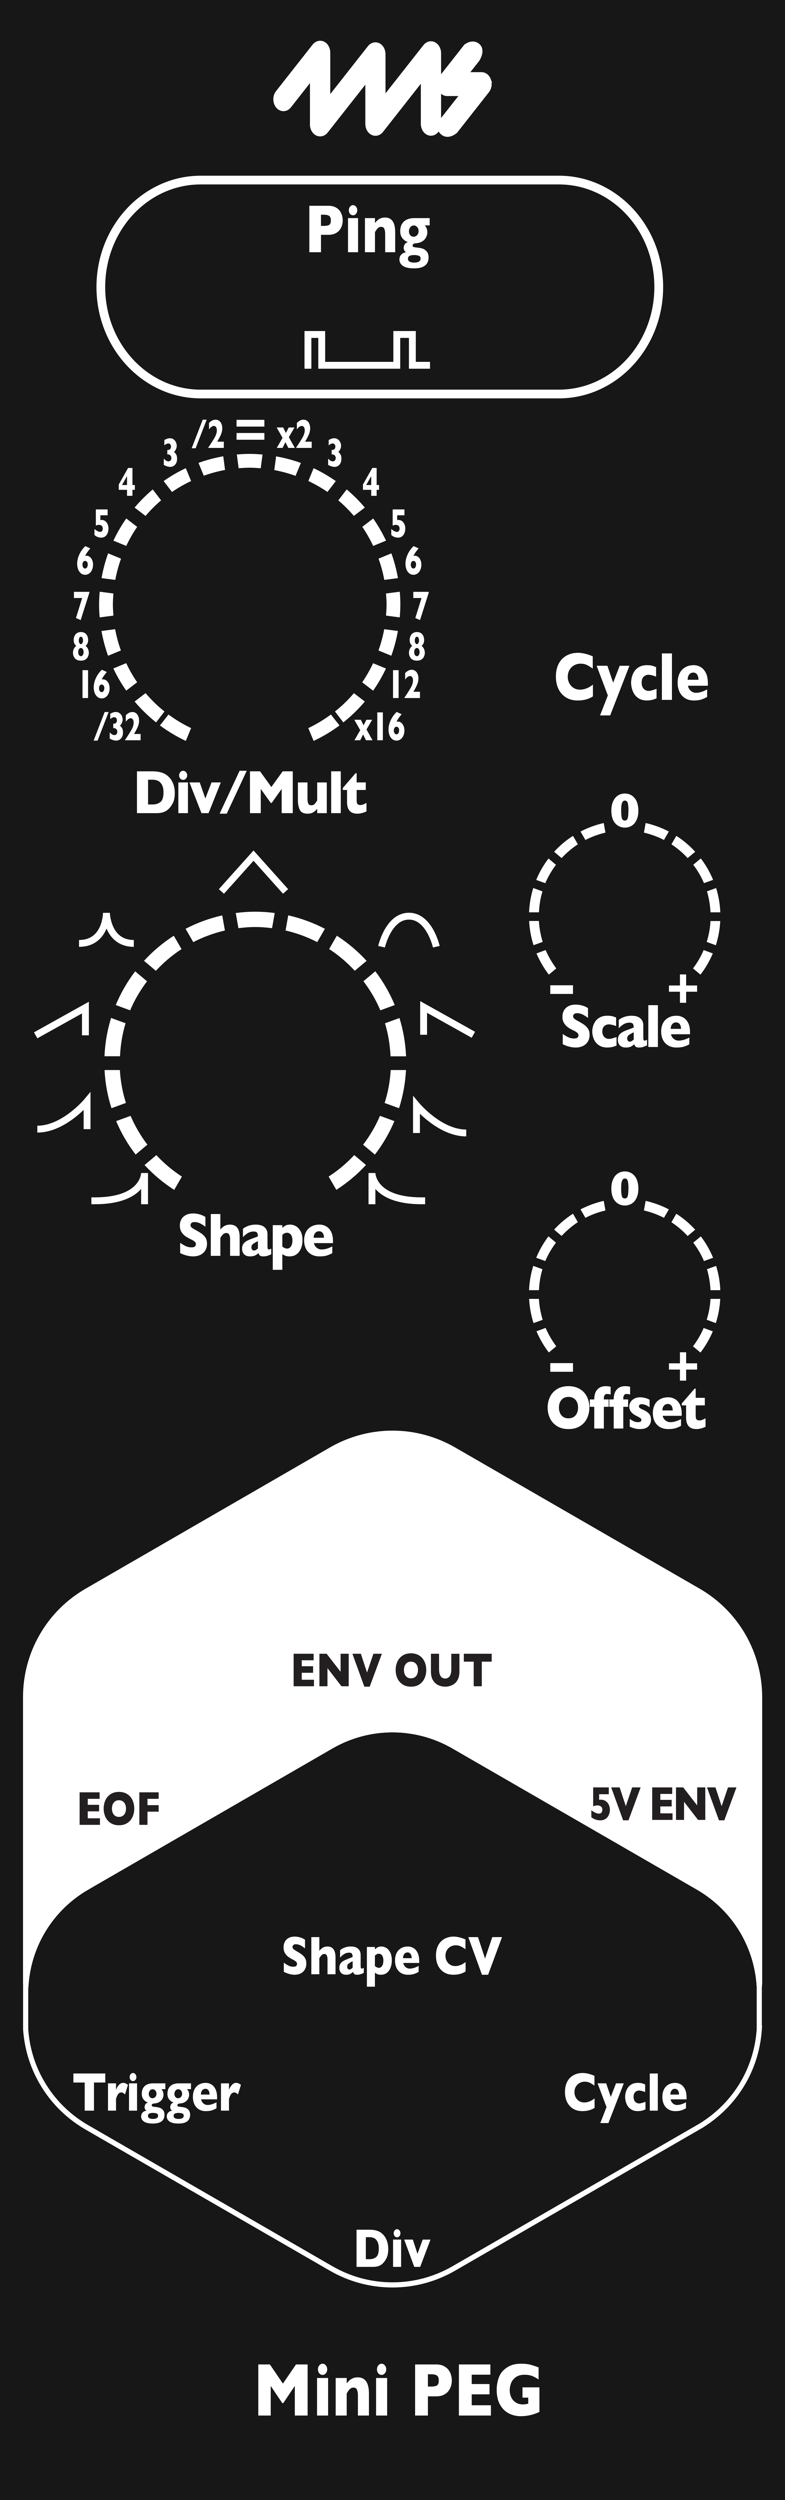 <?xml version="1.0" encoding="UTF-8" standalone="no"?>
<svg
   width="40.36mm"
   height="128.495mm"
   viewBox="0 0 114.41 364.232"
   version="1.1"
   id="svg114"
   sodipodi:docname="MPEG_artwork.svg"
   inkscape:version="1.3.2 (091e20e, 2023-11-25)"
   xmlns:inkscape="http://www.inkscape.org/namespaces/inkscape"
   xmlns:sodipodi="http://sodipodi.sourceforge.net/DTD/sodipodi-0.dtd"
   xmlns="http://www.w3.org/2000/svg"
   xmlns:svg="http://www.w3.org/2000/svg">
  <defs
     id="defs114" />
  <sodipodi:namedview
     id="namedview114"
     pagecolor="#ffffff"
     bordercolor="#000000"
     borderopacity="0.25"
     inkscape:showpageshadow="2"
     inkscape:pageopacity="0.0"
     inkscape:pagecheckerboard="0"
     inkscape:deskcolor="#d1d1d1"
     inkscape:document-units="mm"
     showgrid="false"
     inkscape:zoom="6.0509034"
     inkscape:cx="94.200809"
     inkscape:cy="164.60352"
     inkscape:window-width="2512"
     inkscape:window-height="1387"
     inkscape:window-x="50"
     inkscape:window-y="25"
     inkscape:window-maximized="0"
     inkscape:current-layer="faceplate" />
  <g
     id="faceplate"
     transform="translate(0,-0.009)">
    <rect
       x="0"
       y="0"
       width="114.41"
       height="364.25"
       style="fill:#171717;stroke-width:0px"
       id="rect1" />
    <path
       d="m 81.45,26.87 c 7.69,0 13.92,6.69 13.92,14.95 0,8.26 -6.23,14.95 -13.92,14.95 h -52.2 c -7.69,0 -13.92,-6.7 -13.92,-14.95 0,-8.25 6.23,-14.95 13.92,-14.95 H 81.46 M 81.45,25.6 h -52.2 c -8.37,0 -15.19,7.28 -15.19,16.22 0,8.94 6.81,16.22 15.19,16.22 h 52.21 c 8.37,0 15.19,-7.28 15.19,-16.22 0,-8.94 -6.81,-16.22 -15.19,-16.22 v 0 z"
       style="fill:#ffffff;stroke-width:0px"
       id="path1" />
    <polyline
       points="44.88 53.22 44.88 48.73 46.89 48.73 46.89 53.22 57.83 53.22 57.83 48.73 60.1 48.73 60.1 53.22 62.17 53.22"
       style="fill:none;stroke:#ffffff;stroke-linecap:square"
       id="polyline1" />
    <g
       id="g3">
      <path
         d="m 12.6,275.02 35.77,-20.67 c 2.61,-1.48 5.62,-2.34 8.83,-2.34 3.21,0 6.22,0.86 8.83,2.34 l 35.84,20.69 c 2.58,1.52 4.83,3.7 6.44,6.48 1.45,2.52 2.21,5.24 2.36,7.96 0.01,-0.21 0.03,-0.42 0.04,-0.63 v -41.71 c -0.03,-3 -0.79,-6.03 -2.39,-8.82 -1.61,-2.78 -3.85,-4.96 -6.44,-6.48 L 66.04,211.15 c -2.61,-1.48 -5.62,-2.34 -8.83,-2.34 -3.21,0 -6.22,0.86 -8.83,2.34 l -35.77,20.67 c -2.61,1.52 -4.88,3.71 -6.49,6.51 -1.62,2.8 -2.38,5.86 -2.39,8.88 v 41.28 c 0,0.37 0,0.74 0.03,1.11 0.14,-2.75 0.89,-5.52 2.36,-8.07 1.62,-2.8 3.89,-4.99 6.49,-6.51 z"
         style="fill:#ffffff;stroke:#ffffff;stroke-width:0.75px;stroke-linecap:square"
         id="path2" />
      <path
         d="m 110.67,295.52 c -0.16,2.69 -0.91,5.38 -2.34,7.87 -1.55,2.68 -3.7,4.79 -6.16,6.31 l -36.08,20.83 c -2.62,1.5 -5.65,2.37 -8.89,2.37 -3.24,0 -6.26,-0.87 -8.89,-2.37 L 12.57,309.89 c -2.6,-1.52 -4.87,-3.71 -6.48,-6.51 -1.42,-2.45 -2.17,-5.1 -2.35,-7.74 v -6.03 c 0.14,-2.75 0.89,-5.52 2.36,-8.07 1.62,-2.8 3.89,-4.99 6.49,-6.51 l 35.77,-20.67 c 2.61,-1.48 5.62,-2.34 8.83,-2.34 3.21,0 6.22,0.86 8.83,2.34 l 35.84,20.69 c 2.58,1.52 4.83,3.7 6.44,6.48 1.45,2.52 2.21,5.24 2.36,7.96 v 6.03 z"
         style="fill:none;stroke:#ffffff;stroke-width:0.75px;stroke-linecap:square"
         id="path3" />
    </g>
    <g
       id="g42">
      <g
         id="g21">
        <path
           d="m 3.372,-1.403 q 0,0.281 -0.111,0.545 -0.108,0.261 -0.316,0.469 -0.208,0.208 -0.498,0.325 -0.29,0.117 -0.642,0.117 -0.507,0 -0.873,-0.223 Q 0.565,-0.396 0.381,-0.762 0.199,-1.131 0.199,-1.553 q 0,-0.343 0.114,-0.688 0.114,-0.349 0.331,-0.686 0.22,-0.34 0.51,-0.633 0.29,-0.296 0.665,-0.562 l 1.002,0.331 q -0.24,0.205 -0.416,0.375 -0.176,0.167 -0.334,0.349 -0.158,0.182 -0.284,0.372 0.111,-0.029 0.27,-0.029 0.357,0 0.656,0.164 0.302,0.164 0.48,0.466 0.179,0.302 0.179,0.691 z m -1.055,-0.018 q 0,-0.281 -0.158,-0.413 Q 2.004,-1.969 1.793,-1.969 q -0.278,0 -0.41,0.179 -0.129,0.176 -0.129,0.369 0,0.234 0.149,0.398 0.152,0.164 0.372,0.164 0.188,0 0.308,-0.091 0.12,-0.091 0.176,-0.22 0.059,-0.132 0.059,-0.252 z"
           id="text3"
           style="font-weight:700;font-size:6px;font-family:GillSans-Bold, 'Gill Sans';fill:#ffffff"
           transform="matrix(0.73,0,0,1,58.95,83.69)"
           aria-label="6" />
        <path
           d="M 3.349,-3.943 1.614,0.053 0.671,-0.246 1.913,-3.161 H 0.27 V -4.061 H 3.349 Z"
           id="text4"
           style="font-weight:700;font-size:6px;font-family:GillSans-Bold, 'Gill Sans';fill:#ffffff"
           transform="matrix(0.73,0,0,1,60.04,90.29)"
           aria-label="7" />
        <path
           d="m 3.366,-1.093 q 0,0.144 -0.062,0.328 -0.059,0.185 -0.226,0.375 -0.167,0.188 -0.486,0.316 -0.319,0.126 -0.812,0.126 -0.501,0 -0.817,-0.126 Q 0.647,-0.199 0.475,-0.39 0.305,-0.583 0.252,-0.759 0.199,-0.938 0.199,-1.093 q 0,-0.308 0.176,-0.58 0.176,-0.272 0.478,-0.422 Q 0.606,-2.25 0.472,-2.449 0.337,-2.651 0.337,-2.965 q 0,-0.176 0.073,-0.372 0.076,-0.196 0.243,-0.378 0.17,-0.182 0.448,-0.29 0.281,-0.111 0.68,-0.111 0.416,0 0.694,0.111 0.278,0.108 0.448,0.29 0.17,0.179 0.237,0.372 0.067,0.193 0.067,0.378 0,0.322 -0.132,0.516 -0.129,0.19 -0.384,0.354 0.202,0.105 0.343,0.258 0.144,0.149 0.226,0.346 0.085,0.196 0.085,0.398 z M 2.203,-2.886 q 0,-0.193 -0.097,-0.369 -0.094,-0.176 -0.313,-0.176 -0.226,0 -0.328,0.17 -0.103,0.167 -0.103,0.375 0,0.237 0.126,0.39 0.129,0.149 0.293,0.149 0.167,0 0.293,-0.149 0.129,-0.152 0.129,-0.39 z m 0.12,1.685 q 0,-0.188 -0.082,-0.322 -0.082,-0.138 -0.208,-0.205 -0.126,-0.07 -0.252,-0.07 -0.205,0 -0.372,0.161 -0.167,0.161 -0.167,0.437 0,0.296 0.167,0.451 0.167,0.155 0.378,0.155 0.217,0 0.375,-0.167 0.161,-0.167 0.161,-0.439 z"
           id="text5"
           style="font-weight:700;font-size:6px;font-family:GillSans-Bold, 'Gill Sans';fill:#ffffff"
           transform="matrix(0.73,0,0,1,59.46,96.2)"
           aria-label="8" />
        <path
           d="M 4.936,-3.208 H 0.48 V -4.191 H 4.936 Z m 0,1.915 H 0.48 V -2.272 H 4.936 Z"
           id="text6"
           style="font-weight:700;font-size:8.12px;font-family:GillSans-Bold, 'Gill Sans';fill:#ffffff"
           transform="matrix(0.91,0,0,1,34.04,65.36)"
           aria-label="=" />
        <path
           d="M 3.659,0 H 2.358 L 1.781,-0.847 1.207,0 H 0.053 L 1.207,-1.465 0.029,-2.982 H 1.327 l 0.551,0.812 0.557,-0.812 H 3.589 L 2.461,-1.567 Z M 7.022,0 H 3.938 v -0.079 q 0.179,-0.173 0.393,-0.413 0.214,-0.24 0.551,-0.636 0.155,-0.179 0.29,-0.352 0.138,-0.173 0.234,-0.334 0.097,-0.164 0.164,-0.36 0.067,-0.196 0.067,-0.401 0,-0.281 -0.164,-0.454 -0.161,-0.176 -0.413,-0.176 -0.498,0 -0.99,0.516 v -0.958 q 0.173,-0.111 0.284,-0.179 0.111,-0.067 0.255,-0.132 0.146,-0.064 0.346,-0.111 0.199,-0.047 0.431,-0.047 0.372,0 0.677,0.152 0.305,0.149 0.478,0.437 0.176,0.284 0.176,0.665 0,0.27 -0.079,0.504 -0.079,0.234 -0.164,0.378 -0.085,0.144 -0.226,0.354 -0.252,0.375 -0.539,0.715 h 1.315 z"
           id="text7"
           style="font-weight:700;font-size:6px;font-family:GillSans-Bold, 'Gill Sans';fill:#ffffff"
           transform="matrix(0.73,0,0,1,40.3,65.26)"
           aria-label="x2" />
        <path
           d="M 3.085,-4.116 0.876,0.053 H 0.091 L 2.297,-4.116 Z M 6.504,0 H 3.419 v -0.079 q 0.179,-0.173 0.393,-0.413 0.214,-0.24 0.551,-0.636 0.155,-0.179 0.29,-0.352 0.138,-0.173 0.234,-0.334 0.097,-0.164 0.164,-0.36 0.067,-0.196 0.067,-0.401 0,-0.281 -0.164,-0.454 -0.161,-0.176 -0.413,-0.176 -0.498,0 -0.99,0.516 v -0.958 q 0.173,-0.111 0.284,-0.179 0.111,-0.067 0.255,-0.132 0.146,-0.064 0.346,-0.111 0.199,-0.047 0.431,-0.047 0.372,0 0.677,0.152 0.305,0.149 0.478,0.437 0.176,0.284 0.176,0.665 0,0.27 -0.079,0.504 -0.079,0.234 -0.164,0.378 -0.085,0.144 -0.226,0.354 -0.252,0.375 -0.539,0.715 h 1.315 z"
           id="text8"
           style="font-weight:700;font-size:6px;font-family:GillSans-Bold, 'Gill Sans';fill:#ffffff"
           transform="matrix(0.73,0,0,1,27.87,65.26)"
           aria-label="/2" />
        <path
           d="M 3.349,-0.876 H 2.868 V 0 H 1.787 V -0.876 H 0.138 V -1.649 L 1.998,-4.061 h 0.87 v 2.487 H 3.349 Z M 1.787,-1.573 v -1.301 l -1.008,1.301 z"
           id="text9"
           style="font-weight:700;font-size:6px;font-family:GillSans-Bold, 'Gill Sans';fill:#ffffff"
           transform="matrix(0.73,0,0,1,52.8,72.24)"
           aria-label="4" />
        <path
           d="M 3.349,-0.876 H 2.868 V 0 H 1.787 V -0.876 H 0.138 V -1.649 L 1.998,-4.061 h 0.87 v 2.487 H 3.349 Z M 1.787,-1.573 v -1.301 l -1.008,1.301 z"
           id="text10"
           style="font-weight:700;font-size:6px;font-family:GillSans-Bold, 'Gill Sans';fill:#ffffff"
           transform="matrix(0.73,0,0,1,17.21,72.24)"
           aria-label="4" />
        <path
           d="m 3.12,-1.271 q 0,0.349 -0.164,0.653 -0.161,0.305 -0.489,0.489 -0.325,0.182 -0.794,0.182 -0.375,0 -0.718,-0.097 Q 0.612,-0.141 0.325,-0.337 V -1.213 q 0.188,0.141 0.527,0.284 0.343,0.144 0.595,0.144 0.299,0 0.419,-0.155 0.12,-0.158 0.12,-0.325 0,-0.138 -0.07,-0.261 -0.07,-0.123 -0.243,-0.202 -0.17,-0.082 -0.46,-0.082 -0.319,0 -0.612,0.117 V -4.061 H 2.953 v 0.855 H 1.5 v 0.697 q 0.047,-0.006 0.097,-0.009 0.053,-0.006 0.073,-0.006 0.023,-0.003 0.088,-0.003 0.41,0 0.721,0.173 0.311,0.173 0.475,0.46 0.167,0.284 0.167,0.621 z"
           id="text11"
           style="font-weight:700;font-size:6px;font-family:GillSans-Bold, 'Gill Sans';fill:#ffffff"
           transform="matrix(0.73,0,0,1,56.79,78.28)"
           aria-label="5" />
        <path
           d="m 3.12,-1.271 q 0,0.349 -0.164,0.653 -0.161,0.305 -0.489,0.489 -0.325,0.182 -0.794,0.182 -0.375,0 -0.718,-0.097 Q 0.612,-0.141 0.325,-0.337 V -1.213 q 0.188,0.141 0.527,0.284 0.343,0.144 0.595,0.144 0.299,0 0.419,-0.155 0.12,-0.158 0.12,-0.325 0,-0.138 -0.07,-0.261 -0.07,-0.123 -0.243,-0.202 -0.17,-0.082 -0.46,-0.082 -0.319,0 -0.612,0.117 V -4.061 H 2.953 v 0.855 H 1.5 v 0.697 q 0.047,-0.006 0.097,-0.009 0.053,-0.006 0.073,-0.006 0.023,-0.003 0.088,-0.003 0.41,0 0.721,0.173 0.311,0.173 0.475,0.46 0.167,0.284 0.167,0.621 z"
           id="text12"
           style="font-weight:700;font-size:6px;font-family:GillSans-Bold, 'Gill Sans';fill:#ffffff"
           transform="matrix(0.73,0,0,1,13.53,78.28)"
           aria-label="5" />
        <path
           d="m 3.372,-1.403 q 0,0.281 -0.111,0.545 -0.108,0.261 -0.316,0.469 -0.208,0.208 -0.498,0.325 -0.29,0.117 -0.642,0.117 -0.507,0 -0.873,-0.223 Q 0.565,-0.396 0.381,-0.762 0.199,-1.131 0.199,-1.553 q 0,-0.343 0.114,-0.688 0.114,-0.349 0.331,-0.686 0.22,-0.34 0.51,-0.633 0.29,-0.296 0.665,-0.562 l 1.002,0.331 q -0.24,0.205 -0.416,0.375 -0.176,0.167 -0.334,0.349 -0.158,0.182 -0.284,0.372 0.111,-0.029 0.27,-0.029 0.357,0 0.656,0.164 0.302,0.164 0.48,0.466 0.179,0.302 0.179,0.691 z m -1.055,-0.018 q 0,-0.281 -0.158,-0.413 Q 2.004,-1.969 1.793,-1.969 q -0.278,0 -0.41,0.179 -0.129,0.176 -0.129,0.369 0,0.234 0.149,0.398 0.152,0.164 0.372,0.164 0.188,0 0.308,-0.091 0.12,-0.091 0.176,-0.22 0.059,-0.132 0.059,-0.252 z"
           id="text13"
           style="font-weight:700;font-size:6px;font-family:GillSans-Bold, 'Gill Sans';fill:#ffffff"
           transform="matrix(0.73,0,0,1,11.1,83.69)"
           aria-label="6" />
        <path
           d="M 3.349,-3.943 1.614,0.053 0.671,-0.246 1.913,-3.161 H 0.27 V -4.061 H 3.349 Z"
           id="text14"
           style="font-weight:700;font-size:6px;font-family:GillSans-Bold, 'Gill Sans';fill:#ffffff"
           transform="matrix(0.73,0,0,1,10.58,90.29)"
           aria-label="7" />
        <path
           d="m 3.366,-1.093 q 0,0.144 -0.062,0.328 -0.059,0.185 -0.226,0.375 -0.167,0.188 -0.486,0.316 -0.319,0.126 -0.812,0.126 -0.501,0 -0.817,-0.126 Q 0.647,-0.199 0.475,-0.39 0.305,-0.583 0.252,-0.759 0.199,-0.938 0.199,-1.093 q 0,-0.308 0.176,-0.58 0.176,-0.272 0.478,-0.422 Q 0.606,-2.25 0.472,-2.449 0.337,-2.651 0.337,-2.965 q 0,-0.176 0.073,-0.372 0.076,-0.196 0.243,-0.378 0.17,-0.182 0.448,-0.29 0.281,-0.111 0.68,-0.111 0.416,0 0.694,0.111 0.278,0.108 0.448,0.29 0.17,0.179 0.237,0.372 0.067,0.193 0.067,0.378 0,0.322 -0.132,0.516 -0.129,0.19 -0.384,0.354 0.202,0.105 0.343,0.258 0.144,0.149 0.226,0.346 0.085,0.196 0.085,0.398 z M 2.203,-2.886 q 0,-0.193 -0.097,-0.369 -0.094,-0.176 -0.313,-0.176 -0.226,0 -0.328,0.17 -0.103,0.167 -0.103,0.375 0,0.237 0.126,0.39 0.129,0.149 0.293,0.149 0.167,0 0.293,-0.149 0.129,-0.152 0.129,-0.39 z m 0.12,1.685 q 0,-0.188 -0.082,-0.322 -0.082,-0.138 -0.208,-0.205 -0.126,-0.07 -0.252,-0.07 -0.205,0 -0.372,0.161 -0.167,0.161 -0.167,0.437 0,0.296 0.167,0.451 0.167,0.155 0.378,0.155 0.217,0 0.375,-0.167 0.161,-0.167 0.161,-0.439 z"
           id="text15"
           style="font-weight:700;font-size:6px;font-family:GillSans-Bold, 'Gill Sans';fill:#ffffff"
           transform="matrix(0.73,0,0,1,10.49,96.2)"
           aria-label="8" />
        <path
           d="M 2.335,0 H 1.225 V -4.061 H 2.335 Z M 6.596,0 H 3.512 v -0.079 q 0.179,-0.173 0.393,-0.413 0.214,-0.24 0.551,-0.636 0.155,-0.179 0.29,-0.352 0.138,-0.173 0.234,-0.334 0.097,-0.164 0.164,-0.36 0.067,-0.196 0.067,-0.401 0,-0.281 -0.164,-0.454 -0.161,-0.176 -0.413,-0.176 -0.498,0 -0.99,0.516 v -0.958 q 0.173,-0.111 0.284,-0.179 0.111,-0.067 0.255,-0.132 0.146,-0.064 0.346,-0.111 0.199,-0.047 0.431,-0.047 0.372,0 0.677,0.152 0.305,0.149 0.478,0.437 0.176,0.284 0.176,0.665 0,0.27 -0.079,0.504 -0.079,0.234 -0.164,0.378 -0.085,0.144 -0.226,0.354 -0.252,0.375 -0.539,0.715 h 1.315 z"
           id="text16"
           style="font-weight:700;font-size:6px;font-family:GillSans-Bold, 'Gill Sans';letter-spacing:-0.05em;fill:#ffffff"
           transform="matrix(0.73,0,0,1,56.39,101.7)"
           aria-label="12" />
        <path
           d="M 2.335,0 H 1.225 V -4.061 H 2.335 Z M 6.638,-1.403 q 0,0.281 -0.111,0.545 -0.108,0.261 -0.316,0.469 -0.208,0.208 -0.498,0.325 -0.29,0.117 -0.642,0.117 -0.507,0 -0.873,-0.223 Q 3.831,-0.396 3.646,-0.762 3.465,-1.131 3.465,-1.553 q 0,-0.343 0.114,-0.688 0.114,-0.349 0.331,-0.686 0.22,-0.34 0.51,-0.633 0.29,-0.296 0.665,-0.562 l 1.002,0.331 q -0.24,0.205 -0.416,0.375 -0.176,0.167 -0.334,0.349 -0.158,0.182 -0.284,0.372 0.111,-0.029 0.27,-0.029 0.357,0 0.656,0.164 0.302,0.164 0.48,0.466 Q 6.638,-1.793 6.638,-1.403 Z m -1.055,-0.018 q 0,-0.281 -0.158,-0.413 Q 5.269,-1.969 5.058,-1.969 q -0.278,0 -0.41,0.179 -0.129,0.176 -0.129,0.369 0,0.234 0.149,0.398 0.152,0.164 0.372,0.164 0.188,0 0.308,-0.091 0.12,-0.091 0.176,-0.22 0.059,-0.132 0.059,-0.252 z"
           id="text17"
           style="font-weight:700;font-size:6px;font-family:GillSans-Bold, 'Gill Sans';letter-spacing:-0.05em;fill:#ffffff"
           transform="matrix(0.73,0,0,1,11.13,101.7)"
           aria-label="16" />
        <path
           d="M 3.659,0 H 2.358 L 1.781,-0.847 1.207,0 H 0.053 L 1.207,-1.465 0.029,-2.982 H 1.327 l 0.551,0.812 0.557,-0.812 H 3.589 L 2.461,-1.567 Z M 5.726,0 H 4.616 v -4.061 h 1.11 z m 4.303,-1.403 q 0,0.281 -0.111,0.545 -0.108,0.261 -0.316,0.469 -0.208,0.208 -0.498,0.325 -0.29,0.117 -0.642,0.117 -0.507,0 -0.873,-0.223 Q 7.222,-0.396 7.038,-0.762 6.856,-1.131 6.856,-1.553 q 0,-0.343 0.114,-0.688 0.114,-0.349 0.331,-0.686 0.22,-0.34 0.51,-0.633 0.29,-0.296 0.665,-0.562 l 1.002,0.331 q -0.24,0.205 -0.416,0.375 -0.176,0.167 -0.334,0.349 -0.158,0.182 -0.284,0.372 0.111,-0.029 0.27,-0.029 0.357,0 0.656,0.164 0.302,0.164 0.48,0.466 0.179,0.302 0.179,0.691 z m -1.055,-0.018 q 0,-0.281 -0.158,-0.413 Q 8.661,-1.969 8.45,-1.969 q -0.278,0 -0.41,0.179 -0.129,0.176 -0.129,0.369 0,0.234 0.149,0.398 0.152,0.164 0.372,0.164 0.188,0 0.308,-0.091 0.12,-0.091 0.176,-0.22 0.059,-0.132 0.059,-0.252 z"
           id="text18"
           style="font-weight:700;font-size:6px;font-family:GillSans-Bold, 'Gill Sans';letter-spacing:-0.05em;fill:#ffffff"
           transform="matrix(0.73,0,0,1,51.62,107.85)"
           aria-label="x16" />
        <path
           d="M 3.085,-4.116 0.876,0.053 H 0.091 L 2.297,-4.116 Z m 2.867,2.988 q 0,0.319 -0.126,0.545 Q 5.7,-0.357 5.492,-0.214 q -0.205,0.141 -0.437,0.205 -0.231,0.062 -0.448,0.062 -0.308,0 -0.68,-0.085 Q 3.555,-0.12 3.304,-0.24 V -1.151 Q 3.509,-0.981 3.746,-0.864 3.983,-0.75 4.235,-0.75 q 0.19,0 0.319,-0.07 0.132,-0.07 0.196,-0.176 0.067,-0.108 0.067,-0.229 0,-0.155 -0.082,-0.275 -0.082,-0.12 -0.237,-0.19 -0.155,-0.073 -0.36,-0.073 H 4.007 v -0.653 h 0.155 q 0.205,0 0.337,-0.079 0.135,-0.079 0.193,-0.188 0.059,-0.111 0.059,-0.208 0,-0.185 -0.144,-0.325 -0.141,-0.144 -0.366,-0.144 -0.202,0 -0.422,0.076 -0.217,0.076 -0.407,0.205 v -0.779 q 0.287,-0.12 0.539,-0.188 0.255,-0.07 0.571,-0.07 0.46,0 0.768,0.179 0.311,0.179 0.451,0.434 0.144,0.252 0.144,0.475 0,0.182 -0.079,0.363 -0.079,0.182 -0.208,0.322 -0.126,0.141 -0.264,0.22 0.243,0.129 0.431,0.357 0.188,0.229 0.188,0.639 z M 9.469,0 H 6.384 v -0.079 q 0.179,-0.173 0.393,-0.413 0.214,-0.24 0.551,-0.636 0.155,-0.179 0.29,-0.352 0.138,-0.173 0.234,-0.334 0.097,-0.164 0.164,-0.36 0.067,-0.196 0.067,-0.401 0,-0.281 -0.164,-0.454 -0.161,-0.176 -0.413,-0.176 -0.498,0 -0.99,0.516 v -0.958 q 0.173,-0.111 0.284,-0.179 0.111,-0.067 0.255,-0.132 0.146,-0.064 0.346,-0.111 0.199,-0.047 0.431,-0.047 0.372,0 0.677,0.152 0.305,0.149 0.478,0.437 0.176,0.284 0.176,0.665 0,0.27 -0.079,0.504 -0.079,0.234 -0.164,0.378 -0.085,0.144 -0.226,0.354 -0.252,0.375 -0.539,0.715 H 9.469 Z"
           id="text19"
           style="font-weight:700;font-size:6px;font-family:GillSans-Bold, 'Gill Sans';letter-spacing:-0.05em;fill:#ffffff"
           transform="matrix(0.73,0,0,1,13.58,107.85)"
           aria-label="/32" />
        <path
           d="m 3.079,-1.128 q 0,0.319 -0.126,0.545 -0.126,0.226 -0.334,0.369 -0.205,0.141 -0.437,0.205 -0.231,0.062 -0.448,0.062 -0.308,0 -0.68,-0.085 Q 0.683,-0.12 0.431,-0.24 V -1.151 Q 0.636,-0.981 0.873,-0.864 1.11,-0.75 1.362,-0.75 q 0.19,0 0.319,-0.07 0.132,-0.07 0.196,-0.176 0.067,-0.108 0.067,-0.229 0,-0.155 -0.082,-0.275 Q 1.781,-1.62 1.626,-1.69 1.471,-1.764 1.266,-1.764 H 1.134 v -0.653 h 0.155 q 0.205,0 0.337,-0.079 0.135,-0.079 0.193,-0.188 0.059,-0.111 0.059,-0.208 0,-0.185 -0.144,-0.325 -0.141,-0.144 -0.366,-0.144 -0.202,0 -0.422,0.076 -0.217,0.076 -0.407,0.205 v -0.779 q 0.287,-0.12 0.539,-0.188 0.255,-0.07 0.571,-0.07 0.46,0 0.768,0.179 0.311,0.179 0.451,0.434 0.144,0.252 0.144,0.475 0,0.182 -0.079,0.363 -0.079,0.182 -0.208,0.322 -0.126,0.141 -0.264,0.22 0.243,0.129 0.431,0.357 0.188,0.229 0.188,0.639 z"
           id="text20"
           style="font-weight:700;font-size:6px;font-family:GillSans-Bold, 'Gill Sans';fill:#ffffff"
           transform="matrix(0.73,0,0,1,47.51,67.97)"
           aria-label="3" />
        <path
           d="m 3.079,-1.128 q 0,0.319 -0.126,0.545 -0.126,0.226 -0.334,0.369 -0.205,0.141 -0.437,0.205 -0.231,0.062 -0.448,0.062 -0.308,0 -0.68,-0.085 Q 0.683,-0.12 0.431,-0.24 V -1.151 Q 0.636,-0.981 0.873,-0.864 1.11,-0.75 1.362,-0.75 q 0.19,0 0.319,-0.07 0.132,-0.07 0.196,-0.176 0.067,-0.108 0.067,-0.229 0,-0.155 -0.082,-0.275 Q 1.781,-1.62 1.626,-1.69 1.471,-1.764 1.266,-1.764 H 1.134 v -0.653 h 0.155 q 0.205,0 0.337,-0.079 0.135,-0.079 0.193,-0.188 0.059,-0.111 0.059,-0.208 0,-0.185 -0.144,-0.325 -0.141,-0.144 -0.366,-0.144 -0.202,0 -0.422,0.076 -0.217,0.076 -0.407,0.205 v -0.779 q 0.287,-0.12 0.539,-0.188 0.255,-0.07 0.571,-0.07 0.46,0 0.768,0.179 0.311,0.179 0.451,0.434 0.144,0.252 0.144,0.475 0,0.182 -0.079,0.363 -0.079,0.182 -0.208,0.322 -0.126,0.141 -0.264,0.22 0.243,0.129 0.431,0.357 0.188,0.229 0.188,0.639 z"
           id="text21"
           style="font-weight:700;font-size:6px;font-family:GillSans-Bold, 'Gill Sans';fill:#ffffff"
           transform="matrix(0.73,0,0,1,23.56,67.97)"
           aria-label="3" />
      </g>
      <g
         id="g41">
        <path
           d="m 48.82,103.66 c 0.47,0.61 0.9,1.17 1.22,1.59 1.14,-0.91 2.19,-1.92 3.13,-3.04 l -1.59,-1.22 c -0.83,0.98 -1.75,1.87 -2.76,2.67 z"
           style="fill:#ffffff;stroke-width:0px"
           id="path21" />
        <path
           d="m 44.93,106.08 0.78,1.87 c 1.33,-0.63 2.6,-1.38 3.77,-2.26 -0.3,-0.37 -0.71,-0.89 -1.25,-1.59 -1.03,0.76 -2.13,1.42 -3.29,1.98 z"
           style="fill:#ffffff;stroke-width:0px"
           id="path22" />
        <path
           d="m 21.21,100.99 -1.59,1.22 c 0.94,1.11 1.99,2.13 3.13,3.04 0.32,-0.42 0.74,-0.97 1.22,-1.59 -1,-0.8 -1.92,-1.69 -2.75,-2.67 z"
           style="fill:#ffffff;stroke-width:0px"
           id="path23" />
        <path
           d="m 24.56,104.1 c -0.54,0.7 -0.95,1.21 -1.25,1.59 1.17,0.87 2.44,1.63 3.77,2.26 l 0.77,-1.87 c -1.17,-0.56 -2.27,-1.22 -3.3,-1.98 z"
           style="fill:#ffffff;stroke-width:0px"
           id="path24" />
        <path
           d="m 52.79,99.41 1.59,1.22 c 0.71,-1.02 1.34,-2.1 1.87,-3.23 l -1.87,-0.77 c -0.46,0.97 -0.99,1.91 -1.6,2.79 z"
           style="fill:#ffffff;stroke-width:0px"
           id="path25" />
        <path
           d="m 16.79,91.67 -2,0.26 c 0.22,1.24 0.54,2.45 0.96,3.61 l 1.87,-0.77 c -0.36,-1 -0.64,-2.03 -0.84,-3.1 z"
           style="fill:#ffffff;stroke-width:0px"
           id="path26" />
        <path
           d="m 18.39,96.62 -1.87,0.77 c 0.53,1.13 1.16,2.21 1.88,3.23 l 1.59,-1.22 c -0.61,-0.88 -1.14,-1.81 -1.6,-2.79 z"
           style="fill:#ffffff;stroke-width:0px"
           id="path27" />
        <path
           d="m 16.45,88.08 c 0,-0.54 0.04,-1.08 0.08,-1.61 l -2,-0.26 c -0.05,0.62 -0.09,1.24 -0.09,1.87 0,0.63 0.03,1.25 0.09,1.87 l 2,-0.26 c -0.04,-0.53 -0.08,-1.06 -0.08,-1.61 z"
           style="fill:#ffffff;stroke-width:0px"
           id="path28" />
        <path
           d="m 17.63,81.39 -1.87,-0.77 c -0.42,1.16 -0.74,2.37 -0.96,3.61 l 2,0.26 c 0.2,-1.07 0.48,-2.1 0.84,-3.1 z"
           style="fill:#ffffff;stroke-width:0px"
           id="path29" />
        <path
           d="m 23.48,72.9 -1.22,-1.59 c -0.95,0.8 -1.84,1.69 -2.64,2.64 l 1.59,1.22 c 0.7,-0.82 1.45,-1.58 2.27,-2.27 z"
           style="fill:#ffffff;stroke-width:0px"
           id="path30" />
        <path
           d="m 27.85,70.08 -0.77,-1.87 c -1.13,0.53 -2.22,1.16 -3.23,1.88 l 1.22,1.59 c 0.88,-0.61 1.81,-1.14 2.79,-1.6 z"
           style="fill:#ffffff;stroke-width:0px"
           id="path31" />
        <path
           d="M 19.99,76.76 18.4,75.54 c -0.71,1.02 -1.34,2.1 -1.87,3.23 l 1.87,0.77 c 0.46,-0.97 0.99,-1.91 1.6,-2.79 z"
           style="fill:#ffffff;stroke-width:0px"
           id="path32" />
        <path
           d="m 56,91.67 c -0.2,1.07 -0.48,2.1 -0.84,3.1 l 1.87,0.77 c 0.42,-1.16 0.74,-2.37 0.96,-3.61 l -2,-0.26 z"
           style="fill:#ffffff;stroke-width:0px"
           id="path33" />
        <path
           d="m 54.39,79.54 1.87,-0.77 C 55.72,77.64 55.1,76.56 54.39,75.54 l -1.59,1.22 c 0.61,0.88 1.13,1.81 1.6,2.79 z"
           style="fill:#ffffff;stroke-width:0px"
           id="path34" />
        <path
           d="m 56.34,88.08 c 0,0.54 -0.04,1.07 -0.08,1.61 l 2,0.26 c 0.05,-0.62 0.09,-1.24 0.09,-1.87 0,-0.63 -0.03,-1.25 -0.09,-1.87 l -2,0.26 c 0.04,0.53 0.08,1.06 0.08,1.61 z"
           style="fill:#ffffff;stroke-width:0px"
           id="path35" />
        <path
           d="m 43.08,69.32 0.77,-1.87 c -1.16,-0.42 -2.37,-0.74 -3.61,-0.96 l -0.26,2 c 1.07,0.2 2.1,0.48 3.1,0.84 z"
           style="fill:#ffffff;stroke-width:0px"
           id="path36" />
        <path
           d="m 36.39,68.14 c 0.54,0 1.08,0.04 1.61,0.08 l 0.26,-2 c -0.62,-0.05 -1.24,-0.09 -1.87,-0.09 -0.63,0 -1.25,0.03 -1.87,0.09 l 0.26,2 c 0.53,-0.04 1.06,-0.08 1.61,-0.08 z"
           style="fill:#ffffff;stroke-width:0px"
           id="path37" />
        <path
           d="m 47.72,71.68 1.22,-1.59 c -1.02,-0.71 -2.1,-1.34 -3.23,-1.88 l -0.77,1.87 c 0.97,0.46 1.91,0.99 2.79,1.6 z"
           style="fill:#ffffff;stroke-width:0px"
           id="path38" />
        <path
           d="m 51.57,75.17 1.6,-1.22 C 52.37,73 51.48,72.11 50.53,71.31 l -1.22,1.59 c 0.82,0.7 1.57,1.45 2.27,2.27 z"
           style="fill:#ffffff;stroke-width:0px"
           id="path39" />
        <path
           d="m 56,84.49 2,-0.26 c -0.22,-1.24 -0.54,-2.45 -0.96,-3.61 l -1.87,0.77 c 0.36,1 0.64,2.03 0.84,3.1 z"
           style="fill:#ffffff;stroke-width:0px"
           id="path40" />
        <path
           d="m 32.8,68.48 -0.26,-2 c -1.24,0.22 -2.45,0.54 -3.61,0.96 l 0.77,1.87 c 1,-0.36 2.03,-0.64 3.1,-0.84 z"
           style="fill:#ffffff;stroke-width:0px"
           id="path41" />
      </g>
    </g>
    <g
       id="g48">
      <path
         d="m 61.46,174.95 c -7.25,0 -7.25,-4.05 -7.25,-4.05 v 4.05"
         style="fill:none;stroke:#ffffff;stroke-linecap:square"
         id="path42" />
      <path
         d="m 13.82,174.95 c 7.25,0 7.25,-4.05 7.25,-4.05 v 4.05"
         style="fill:none;stroke:#ffffff;stroke-linecap:square"
         id="path43" />
      <path
         d="m 67.95,165.07 c -3.88,0 -7.25,-4.05 -7.25,-4.05 v 4.05"
         style="fill:none;stroke:#ffffff"
         id="path44" />
      <path
         d="m 5.44,164.51 c 3.88,0 7.25,-4.05 7.25,-4.05 v 4.05"
         style="fill:none;stroke:#ffffff"
         id="path45" />
      <polyline
         points="68.99 150.76 61.74 146.71 61.74 150.76"
         style="fill:none;stroke:#ffffff"
         id="polyline45" />
      <polyline
         points="5.2 150.84 12.45 146.8 12.45 150.84"
         style="fill:none;stroke:#ffffff"
         id="polyline46" />
      <polyline
         points="41.62 129.88 36.95 124.66 32.27 129.88"
         style="fill:none;stroke:#ffffff"
         id="polyline47" />
      <path
         d="m 11.52,137.45 c 3.99,0 3.99,-4.45 3.99,-4.45 0,0 0.1,4.45 3.99,4.45"
         style="fill:none;stroke:#ffffff"
         id="path47" />
      <path
         d="m 55.61,137.93 c 0,0 1,-4.45 3.99,-4.45 2.99,0 3.99,4.45 3.99,4.45"
         style="fill:none;stroke:#ffffff"
         id="path48" />
    </g>
    <g
       id="g63">
      <path
         d="m 37.2,135.06 c 0.83,0 1.65,0.07 2.45,0.17 l 0.39,-2.21 c -0.93,-0.12 -1.88,-0.19 -2.84,-0.19 -0.96,0 -1.91,0.07 -2.84,0.19 l 0.39,2.21 c 0.81,-0.1 1.62,-0.17 2.45,-0.17 z"
         style="fill:#ffffff;stroke-width:0px"
         id="path49" />
      <path
         d="m 51.7,141.44 1.73,-1.45 c -1.28,-1.4 -2.74,-2.63 -4.34,-3.66 l -1.12,1.94 c 1.38,0.9 2.62,1.96 3.73,3.16 z"
         style="fill:#ffffff;stroke-width:0px"
         id="path50" />
      <path
         d="m 46.23,137.27 1.12,-1.95 c -1.67,-0.87 -3.46,-1.53 -5.34,-1.96 l -0.39,2.21 c 1.62,0.37 3.16,0.94 4.61,1.69 z"
         style="fill:#ffffff;stroke-width:0px"
         id="path51" />
      <path
         d="m 55.43,147.2 2.1,-0.77 c -0.73,-1.77 -1.69,-3.42 -2.83,-4.92 l -1.73,1.45 c 0.98,1.3 1.82,2.71 2.46,4.23 z"
         style="fill:#ffffff;stroke-width:0px"
         id="path52" />
      <path
         d="m 32.78,135.58 -0.39,-2.21 c -1.88,0.42 -3.67,1.08 -5.34,1.95 l 1.12,1.94 c 1.44,-0.74 2.98,-1.31 4.6,-1.69 z"
         style="fill:#ffffff;stroke-width:0px"
         id="path53" />
      <path
         d="m 56.92,153.9 h 2.26 c -0.08,-1.93 -0.41,-3.8 -0.96,-5.58 l -2.11,0.77 c 0.47,1.53 0.73,3.15 0.81,4.81 z"
         style="fill:#ffffff;stroke-width:0px"
         id="path54" />
      <path
         d="m 56.06,160.7 2.1,0.76 c 0.57,-1.79 0.91,-3.65 1.01,-5.56 h -2.23 c -0.09,1.65 -0.39,3.25 -0.88,4.8 z"
         style="fill:#ffffff;stroke-width:0px"
         id="path55" />
      <path
         d="m 52.92,166.78 1.72,1.44 c 1.15,-1.5 2.11,-3.14 2.84,-4.88 l -2.1,-0.77 c -0.64,1.5 -1.47,2.91 -2.45,4.2 z"
         style="fill:#ffffff;stroke-width:0px"
         id="path56" />
      <path
         d="m 21.43,142.97 -1.73,-1.45 c -1.14,1.5 -2.1,3.15 -2.83,4.91 l 2.1,0.77 c 0.64,-1.52 1.48,-2.93 2.46,-4.23 z"
         style="fill:#ffffff;stroke-width:0px"
         id="path57" />
      <path
         d="m 18.3,149.08 -2.11,-0.77 c -0.55,1.78 -0.88,3.65 -0.96,5.58 h 2.26 c 0.08,-1.66 0.34,-3.28 0.81,-4.81 z"
         style="fill:#ffffff;stroke-width:0px"
         id="path58" />
      <path
         d="m 17.47,155.9 h -2.23 c 0.09,1.91 0.44,3.78 1.01,5.56 l 2.1,-0.77 c -0.48,-1.54 -0.79,-3.15 -0.88,-4.8 z"
         style="fill:#ffffff;stroke-width:0px"
         id="path59" />
      <path
         d="m 19.04,162.57 -2.11,0.77 c 0.73,1.74 1.69,3.38 2.84,4.87 l 1.71,-1.44 c -0.99,-1.3 -1.81,-2.71 -2.45,-4.2 z"
         style="fill:#ffffff;stroke-width:0px"
         id="path60" />
      <path
         d="m 47.9,171.42 1.12,1.93 c 1.61,-1.03 3.05,-2.24 4.32,-3.62 l -1.71,-1.44 c -1.1,1.18 -2.34,2.23 -3.72,3.12 z"
         style="fill:#ffffff;stroke-width:0px"
         id="path61" />
      <path
         d="m 22.78,168.3 -1.71,1.44 c 1.27,1.37 2.71,2.59 4.32,3.62 l 1.12,-1.94 c -1.38,-0.89 -2.62,-1.94 -3.72,-3.12 z"
         style="fill:#ffffff;stroke-width:0px"
         id="path62" />
      <path
         d="m 26.45,138.27 -1.12,-1.94 c -1.6,1.03 -3.06,2.26 -4.34,3.66 l 1.73,1.45 c 1.11,-1.2 2.36,-2.27 3.74,-3.16 z"
         style="fill:#ffffff;stroke-width:0px"
         id="path63" />
    </g>
    <g
       id="g78">
      <g
         id="g75">
        <path
           d="m 81.85,125.02 -1.09,-0.92 c 0.81,-0.89 1.74,-1.67 2.75,-2.32 l 0.71,1.23 c -0.87,0.57 -1.66,1.25 -2.37,2.01 z"
           style="fill:#ffffff;stroke-width:0px"
           id="path64" />
        <path
           d="m 85.32,122.38 -0.71,-1.23 c 1.06,-0.55 2.19,-0.97 3.38,-1.24 l 0.25,1.4 c -1.03,0.24 -2.01,0.6 -2.92,1.07 z"
           style="fill:#ffffff;stroke-width:0px"
           id="path65" />
        <path
           d="m 79.48,128.68 -1.33,-0.48 c 0.46,-1.12 1.07,-2.17 1.79,-3.12 l 1.09,0.92 c -0.62,0.82 -1.15,1.72 -1.56,2.68 z"
           style="fill:#ffffff;stroke-width:0px"
           id="path66" />
        <path
           d="m 93.85,121.31 0.25,-1.4 c 1.19,0.27 2.33,0.69 3.38,1.24 l -0.71,1.23 c -0.91,-0.47 -1.89,-0.83 -2.92,-1.07 z"
           style="fill:#ffffff;stroke-width:0px"
           id="path67" />
        <path
           d="m 78.54,132.92 h -1.43 c 0.05,-1.23 0.26,-2.41 0.61,-3.54 l 1.34,0.49 c -0.3,0.97 -0.46,2 -0.51,3.05 z"
           style="fill:#ffffff;stroke-width:0px"
           id="path68" />
        <path
           d="m 79.09,137.23 -1.33,0.48 c -0.36,-1.13 -0.58,-2.32 -0.64,-3.53 h 1.42 c 0.06,1.04 0.25,2.06 0.55,3.04 z"
           style="fill:#ffffff;stroke-width:0px"
           id="path69" />
        <path
           d="M 81.08,141.09 79.99,142 c -0.73,-0.95 -1.33,-1.99 -1.8,-3.09 l 1.33,-0.49 c 0.41,0.95 0.93,1.84 1.55,2.67 z"
           style="fill:#ffffff;stroke-width:0px"
           id="path70" />
        <path
           d="m 101.04,125.99 1.1,-0.92 c 0.72,0.95 1.33,2 1.79,3.12 l -1.33,0.48 c -0.4,-0.96 -0.94,-1.86 -1.56,-2.68 z"
           style="fill:#ffffff;stroke-width:0px"
           id="path71" />
        <path
           d="m 103.03,129.87 1.34,-0.49 c 0.35,1.13 0.56,2.31 0.61,3.54 h -1.43 c -0.05,-1.05 -0.22,-2.08 -0.51,-3.05 z"
           style="fill:#ffffff;stroke-width:0px"
           id="path72" />
        <path
           d="m 103.55,134.19 h 1.42 c -0.06,1.21 -0.28,2.39 -0.64,3.53 L 103,137.23 c 0.31,-0.98 0.5,-2 0.55,-3.04 z"
           style="fill:#ffffff;stroke-width:0px"
           id="path73" />
        <path
           d="m 102.56,138.42 1.33,0.49 c -0.47,1.1 -1.07,2.14 -1.8,3.09 L 101,141.09 c 0.63,-0.82 1.15,-1.72 1.55,-2.66 z"
           style="fill:#ffffff;stroke-width:0px"
           id="path74" />
        <path
           d="m 97.86,123.01 0.71,-1.23 c 1.02,0.65 1.94,1.43 2.75,2.32 l -1.1,0.92 c -0.7,-0.76 -1.5,-1.44 -2.37,-2.01 z"
           style="fill:#ffffff;stroke-width:0px"
           id="path75" />
      </g>
      <path
         d="m 93.04,118.1 c 0,0.42 -0.05,0.79 -0.16,1.1 -0.11,0.31 -0.25,0.58 -0.43,0.78 -0.18,0.2 -0.39,0.35 -0.63,0.45 -0.24,0.1 -0.49,0.15 -0.75,0.15 -0.26,0 -0.52,-0.05 -0.75,-0.15 -0.24,-0.1 -0.44,-0.25 -0.63,-0.45 -0.19,-0.2 -0.33,-0.46 -0.43,-0.77 -0.11,-0.31 -0.16,-0.68 -0.16,-1.1 0,-0.42 0.05,-0.79 0.16,-1.11 0.11,-0.31 0.25,-0.57 0.43,-0.78 0.18,-0.2 0.39,-0.36 0.63,-0.46 0.24,-0.1 0.49,-0.15 0.75,-0.15 0.26,0 0.52,0.05 0.75,0.15 0.23,0.1 0.44,0.25 0.63,0.46 0.19,0.21 0.33,0.47 0.43,0.78 0.1,0.31 0.16,0.68 0.16,1.1 z m -1.44,0 c 0,-0.43 -0.03,-0.78 -0.09,-1.05 -0.06,-0.27 -0.21,-0.41 -0.44,-0.41 -0.16,0 -0.28,0.08 -0.36,0.23 -0.08,0.15 -0.13,0.33 -0.15,0.53 -0.02,0.2 -0.03,0.44 -0.03,0.7 0,0.46 0.03,0.82 0.09,1.07 0.06,0.26 0.21,0.38 0.44,0.38 0.23,0 0.38,-0.13 0.44,-0.38 0.06,-0.25 0.09,-0.61 0.09,-1.07 z"
         style="fill:#ffffff;stroke-width:0px"
         id="path76" />
      <path
         d="M 101.6,144.49 H 100 v 1.61 h -0.9 v -1.61 h -1.6 v -0.91 h 1.6 v -1.61 h 0.9 v 1.61 h 1.6 z"
         style="fill:#ffffff;stroke-width:0px"
         id="path77" />
      <path
         d="M 83.51,144.81 H 80.2 v -1.26 h 3.31 z"
         style="fill:#ffffff;stroke-width:0px"
         id="path78" />
      <circle
         cx="91.04"
         cy="133.48"
         r="13.93"
         style="fill:none;stroke-width:0px"
         id="circle78" />
    </g>
    <g
       id="g93">
      <g
         id="g90">
        <path
           d="m 81.85,180.07 -1.09,-0.92 c 0.81,-0.89 1.74,-1.67 2.75,-2.32 l 0.71,1.23 c -0.87,0.57 -1.66,1.25 -2.37,2.01 z"
           style="fill:#ffffff;stroke-width:0px"
           id="path79" />
        <path
           d="m 85.32,177.43 -0.71,-1.23 c 1.06,-0.55 2.19,-0.97 3.38,-1.24 l 0.25,1.4 c -1.03,0.24 -2.01,0.6 -2.92,1.07 z"
           style="fill:#ffffff;stroke-width:0px"
           id="path80" />
        <path
           d="m 79.48,183.73 -1.33,-0.48 c 0.46,-1.12 1.07,-2.17 1.79,-3.12 l 1.09,0.92 c -0.62,0.82 -1.15,1.72 -1.56,2.68 z"
           style="fill:#ffffff;stroke-width:0px"
           id="path81" />
        <path
           d="m 93.85,176.36 0.25,-1.4 c 1.19,0.27 2.33,0.69 3.38,1.24 l -0.71,1.23 c -0.91,-0.47 -1.89,-0.83 -2.92,-1.07 z"
           style="fill:#ffffff;stroke-width:0px"
           id="path82" />
        <path
           d="m 78.54,187.97 h -1.43 c 0.05,-1.23 0.26,-2.41 0.61,-3.54 l 1.34,0.49 c -0.3,0.97 -0.46,2 -0.51,3.05 z"
           style="fill:#ffffff;stroke-width:0px"
           id="path83" />
        <path
           d="m 79.09,192.29 -1.33,0.48 c -0.36,-1.13 -0.58,-2.32 -0.64,-3.53 h 1.42 c 0.06,1.04 0.25,2.06 0.55,3.04 z"
           style="fill:#ffffff;stroke-width:0px"
           id="path84" />
        <path
           d="m 81.08,196.14 -1.09,0.91 c -0.73,-0.95 -1.33,-1.99 -1.8,-3.09 l 1.33,-0.49 c 0.41,0.95 0.93,1.84 1.55,2.67 z"
           style="fill:#ffffff;stroke-width:0px"
           id="path85" />
        <path
           d="m 101.04,181.05 1.1,-0.92 c 0.72,0.95 1.33,2 1.79,3.12 l -1.33,0.48 c -0.4,-0.96 -0.94,-1.86 -1.56,-2.68 z"
           style="fill:#ffffff;stroke-width:0px"
           id="path86" />
        <path
           d="m 103.03,184.92 1.34,-0.49 c 0.35,1.13 0.56,2.31 0.61,3.54 h -1.43 c -0.05,-1.05 -0.22,-2.08 -0.51,-3.05 z"
           style="fill:#ffffff;stroke-width:0px"
           id="path87" />
        <path
           d="m 103.55,189.24 h 1.42 c -0.06,1.21 -0.28,2.39 -0.64,3.53 L 103,192.28 c 0.31,-0.98 0.5,-2 0.55,-3.04 z"
           style="fill:#ffffff;stroke-width:0px"
           id="path88" />
        <path
           d="m 102.56,193.48 1.33,0.49 c -0.47,1.1 -1.07,2.14 -1.8,3.09 L 101,196.15 c 0.63,-0.82 1.15,-1.72 1.55,-2.66 z"
           style="fill:#ffffff;stroke-width:0px"
           id="path89" />
        <path
           d="m 97.86,178.07 0.71,-1.23 c 1.02,0.65 1.94,1.43 2.75,2.32 l -1.1,0.92 c -0.7,-0.76 -1.5,-1.44 -2.37,-2.01 z"
           style="fill:#ffffff;stroke-width:0px"
           id="path90" />
      </g>
      <path
         d="m 93.04,173.16 c 0,0.42 -0.05,0.79 -0.16,1.1 -0.11,0.31 -0.25,0.58 -0.43,0.78 -0.18,0.2 -0.39,0.35 -0.63,0.45 -0.24,0.1 -0.49,0.15 -0.75,0.15 -0.26,0 -0.52,-0.05 -0.75,-0.15 -0.24,-0.1 -0.44,-0.25 -0.63,-0.45 -0.19,-0.2 -0.33,-0.46 -0.43,-0.77 -0.11,-0.31 -0.16,-0.68 -0.16,-1.1 0,-0.42 0.05,-0.79 0.16,-1.11 0.11,-0.31 0.25,-0.57 0.43,-0.78 0.18,-0.2 0.39,-0.36 0.63,-0.46 0.24,-0.1 0.49,-0.15 0.75,-0.15 0.26,0 0.52,0.05 0.75,0.15 0.23,0.1 0.44,0.25 0.63,0.46 0.19,0.21 0.33,0.47 0.43,0.78 0.1,0.31 0.16,0.68 0.16,1.1 z m -1.44,0 c 0,-0.43 -0.03,-0.78 -0.09,-1.05 -0.06,-0.27 -0.21,-0.41 -0.44,-0.41 -0.16,0 -0.28,0.08 -0.36,0.23 -0.08,0.15 -0.13,0.33 -0.15,0.53 -0.02,0.2 -0.03,0.44 -0.03,0.7 0,0.46 0.03,0.82 0.09,1.07 0.06,0.26 0.21,0.38 0.44,0.38 0.23,0 0.38,-0.13 0.44,-0.38 0.06,-0.25 0.09,-0.61 0.09,-1.07 z"
         style="fill:#ffffff;stroke-width:0px"
         id="path91" />
      <path
         d="M 101.6,199.54 H 100 v 1.61 h -0.9 v -1.61 h -1.6 v -0.91 h 1.6 v -1.61 h 0.9 v 1.61 h 1.6 z"
         style="fill:#ffffff;stroke-width:0px"
         id="path92" />
      <path
         d="M 83.51,199.86 H 80.2 v -1.26 h 3.31 z"
         style="fill:#ffffff;stroke-width:0px"
         id="path93" />
      <circle
         cx="91.04"
         cy="188.54"
         r="13.93"
         style="fill:none;stroke-width:0px"
         id="circle93" />
    </g>
    <path
       d="m 7.027,-2.936 q 0,0.936 -0.343,1.503 Q 6.346,-0.866 5.884,-0.514 5.229,0 4.052,0 H 0.765 V -6.091 H 3.296 q 0.571,0 0.976,0.062 0.409,0.057 0.734,0.167 0.325,0.105 0.554,0.242 0.229,0.132 0.409,0.286 0.312,0.255 0.545,0.602 0.237,0.347 0.374,0.804 0.141,0.457 0.141,0.993 z m -1.868,-0.079 q 0,-0.743 -0.286,-1.156 -0.281,-0.417 -0.681,-0.558 -0.396,-0.141 -0.809,-0.141 H 2.602 v 3.608 h 0.782 q 0.721,0 1.248,-0.343 0.527,-0.343 0.527,-1.411 z M 9.079,-5.506 q 0,0.277 -0.198,0.47 -0.198,0.193 -0.47,0.193 -0.185,0 -0.338,-0.088 -0.149,-0.088 -0.237,-0.237 -0.088,-0.154 -0.088,-0.338 0,-0.272 0.193,-0.47 0.193,-0.198 0.47,-0.198 0.272,0 0.47,0.198 0.198,0.198 0.198,0.47 z M 9.207,0 H 7.62 V -4.474 H 9.207 Z M 14.652,-4.474 12.617,0 H 11.448 L 9.458,-4.474 h 1.701 l 0.927,2.342 1.028,-2.342 z m 4.294,-1.701 -3.313,6.253 H 14.455 L 17.764,-6.174 Z M 26.566,0 h -1.837 v -3.529 l -1.657,2.043 h -0.145 l -1.661,-2.043 V 0 h -1.784 v -6.091 h 1.666 l 1.872,2.285 1.881,-2.285 h 1.666 z m 5.634,0 h -1.586 v -0.637 q -0.334,0.36 -0.703,0.541 -0.365,0.176 -0.879,0.176 -1.015,0 -1.314,-0.589 -0.299,-0.593 -0.299,-1.336 v -2.628 h 1.586 v 2.417 q 0,0.365 0.119,0.642 0.123,0.272 0.527,0.272 0.347,0 0.549,-0.198 0.202,-0.198 0.413,-0.505 v -2.628 h 1.586 z m 2.316,0 h -1.586 v -6.091 h 1.586 z m 4.259,-0.259 q -0.246,0.119 -0.681,0.229 -0.431,0.11 -0.826,0.11 -1.709,0 -1.709,-1.67 V -3.375 h -0.716 v -0.277 l 2.123,-2.162 h 0.18 v 1.34 h 1.512 V -3.375 h -1.512 v 1.433 q 0,0.25 0.031,0.404 0.031,0.154 0.171,0.259 0.145,0.101 0.435,0.101 0.378,0 0.993,-0.316 z"
       id="text93"
       style="font-weight:700;font-size:9px;font-family:GillSans-Bold, 'Gill Sans';letter-spacing:-0.04em;fill:#ffffff"
       transform="matrix(0.88,0,0,1,19.29,118.47)"
       aria-label="Div/Mult" />
    <path
       d="m 5.023,-1.771 q 0,0.571 -0.294,0.989 Q 4.438,-0.365 3.916,-0.141 3.393,0.079 2.716,0.079 2.527,0.079 2.25,0.053 1.978,0.031 1.521,-0.079 1.068,-0.189 0.576,-0.404 V -1.898 q 0.461,0.286 0.905,0.475 0.448,0.189 0.958,0.189 0.47,0 0.606,-0.154 0.141,-0.158 0.141,-0.294 0,-0.246 -0.237,-0.413 Q 2.711,-2.268 2.259,-2.448 1.758,-2.659 1.38,-2.905 1.002,-3.155 0.76,-3.529 0.523,-3.902 0.523,-4.412 q 0,-0.492 0.242,-0.888 0.242,-0.4 0.738,-0.637 0.497,-0.237 1.213,-0.237 0.51,0 0.94,0.101 0.435,0.097 0.716,0.22 0.281,0.123 0.387,0.193 v 1.428 Q 4.386,-4.5 3.924,-4.711 3.467,-4.922 2.944,-4.922 q -0.343,0 -0.497,0.132 -0.154,0.132 -0.154,0.325 0,0.18 0.154,0.312 0.154,0.132 0.549,0.321 0.703,0.33 1.125,0.593 0.422,0.264 0.659,0.611 0.242,0.343 0.242,0.857 z M 10.429,0 H 8.847 v -2.32 q 0,-0.026 0,-0.048 0.004,-0.026 0.004,-0.105 0,-0.321 -0.136,-0.589 -0.136,-0.268 -0.519,-0.268 -0.299,0 -0.527,0.202 -0.229,0.198 -0.435,0.501 V 0 H 5.652 v -6.091 h 1.582 v 2.259 q 0.391,-0.417 0.773,-0.567 0.382,-0.154 0.813,-0.154 1.608,0 1.608,1.806 z m 5.23,-0.224 q -0.347,0.136 -0.642,0.22 -0.294,0.083 -0.708,0.083 -0.391,0 -0.545,-0.136 -0.154,-0.141 -0.22,-0.338 -0.255,0.207 -0.567,0.343 -0.312,0.132 -0.817,0.132 -0.488,0 -0.791,-0.167 -0.299,-0.171 -0.422,-0.426 -0.119,-0.259 -0.119,-0.532 0,-0.413 0.207,-0.681 0.211,-0.272 0.562,-0.444 0.352,-0.171 0.932,-0.356 0.33,-0.105 0.497,-0.158 0.171,-0.057 0.255,-0.088 0.084,-0.031 0.176,-0.079 0,-0.325 -0.132,-0.51 -0.132,-0.185 -0.571,-0.185 -0.519,0 -0.962,0.229 -0.444,0.229 -0.813,0.589 v -1.213 q 0.294,-0.211 0.637,-0.343 0.343,-0.136 0.716,-0.202 0.374,-0.066 0.756,-0.066 0.971,0 1.459,0.378 0.492,0.374 0.492,1.033 v 1.727 q 0,0.246 0.044,0.369 0.048,0.119 0.171,0.119 0.149,0 0.404,-0.127 z m -2.202,-0.857 v -1.059 q -0.562,0.229 -0.822,0.413 -0.259,0.18 -0.259,0.492 0,0.224 0.127,0.343 0.132,0.119 0.303,0.119 0.163,0 0.321,-0.088 0.163,-0.092 0.33,-0.22 z m 7.379,-1.187 q 0,0.448 -0.127,0.866 -0.127,0.417 -0.391,0.756 -0.259,0.334 -0.672,0.532 -0.409,0.193 -0.954,0.193 -0.439,0 -0.694,-0.092 -0.25,-0.092 -0.501,-0.246 V 2.035 h -1.582 v -6.508 h 1.582 v 0.404 q 0.237,-0.207 0.523,-0.343 0.29,-0.141 0.782,-0.141 0.488,0 0.958,0.242 0.47,0.242 0.773,0.756 0.303,0.51 0.303,1.288 z M 19.17,-2.232 q 0,-0.404 -0.127,-0.655 -0.127,-0.255 -0.33,-0.365 -0.202,-0.114 -0.417,-0.114 -0.281,0 -0.461,0.092 -0.18,0.088 -0.338,0.224 v 1.709 q 0.084,0.044 0.176,0.101 0.097,0.053 0.189,0.092 0.097,0.04 0.202,0.066 0.11,0.026 0.233,0.026 0.374,0 0.624,-0.316 Q 19.17,-1.688 19.17,-2.232 Z m 6.715,0.378 h -3.151 q 0.092,0.409 0.453,0.668 0.36,0.259 0.817,0.259 0.8,0 1.767,-0.448 v 0.98 q -0.347,0.18 -0.844,0.33 -0.492,0.145 -1.257,0.145 -0.826,0 -1.406,-0.308 -0.58,-0.308 -0.87,-0.835 -0.286,-0.527 -0.286,-1.195 0,-0.659 0.286,-1.178 0.29,-0.523 0.87,-0.817 0.58,-0.299 1.406,-0.299 0.545,0 1.05,0.237 0.51,0.233 0.835,0.769 0.33,0.532 0.33,1.375 z m -1.485,-0.782 q 0,-0.431 -0.215,-0.686 -0.211,-0.259 -0.611,-0.259 -0.396,0 -0.642,0.264 -0.242,0.259 -0.242,0.681 z"
       id="text94"
       style="font-weight:700;font-size:9px;font-family:GillSans-Bold, 'Gill Sans';letter-spacing:-0.04em;fill:#ffffff"
       transform="matrix(0.88,0,0,1,25.75,182.97)"
       aria-label="Shape" />
    <path
       d="m 5.023,-1.771 q 0,0.571 -0.294,0.989 Q 4.438,-0.365 3.916,-0.141 3.393,0.079 2.716,0.079 2.527,0.079 2.25,0.053 1.978,0.031 1.521,-0.079 1.068,-0.189 0.576,-0.404 V -1.898 q 0.461,0.286 0.905,0.475 0.448,0.189 0.958,0.189 0.47,0 0.606,-0.154 0.141,-0.158 0.141,-0.294 0,-0.246 -0.237,-0.413 Q 2.711,-2.268 2.259,-2.448 1.758,-2.659 1.38,-2.905 1.002,-3.155 0.76,-3.529 0.523,-3.902 0.523,-4.412 q 0,-0.492 0.242,-0.888 0.242,-0.4 0.738,-0.637 0.497,-0.237 1.213,-0.237 0.51,0 0.94,0.101 0.435,0.097 0.716,0.22 0.281,0.123 0.387,0.193 v 1.428 Q 4.386,-4.5 3.924,-4.711 3.467,-4.922 2.944,-4.922 q -0.343,0 -0.497,0.132 -0.154,0.132 -0.154,0.325 0,0.18 0.154,0.312 0.154,0.132 0.549,0.321 0.703,0.33 1.125,0.593 0.422,0.264 0.659,0.611 0.242,0.343 0.242,0.857 z m 4.461,1.564 q -0.198,0.075 -0.417,0.141 -0.22,0.062 -0.497,0.101 -0.272,0.044 -0.598,0.044 -0.734,0 -1.244,-0.246 Q 6.223,-0.417 5.946,-0.791 5.674,-1.169 5.568,-1.56 5.463,-1.951 5.463,-2.25 q 0,-0.299 0.105,-0.69 0.11,-0.391 0.378,-0.756 0.268,-0.365 0.773,-0.611 0.51,-0.246 1.252,-0.246 0.497,0 0.809,0.07 0.312,0.07 0.633,0.189 v 1.244 q -0.773,-0.246 -1.208,-0.246 -0.422,0 -0.751,0.255 Q 7.128,-2.786 7.128,-2.25 q 0,0.356 0.163,0.602 0.163,0.242 0.413,0.356 0.25,0.114 0.501,0.114 0.237,0 0.541,-0.07 0.303,-0.07 0.738,-0.202 z m 5.05,-0.018 q -0.347,0.136 -0.642,0.22 -0.294,0.083 -0.708,0.083 -0.391,0 -0.545,-0.136 -0.154,-0.141 -0.22,-0.338 -0.255,0.207 -0.567,0.343 -0.312,0.132 -0.817,0.132 -0.488,0 -0.791,-0.167 Q 9.946,-0.259 9.822,-0.514 9.704,-0.773 9.704,-1.046 q 0,-0.413 0.207,-0.681 0.211,-0.272 0.563,-0.444 0.352,-0.171 0.932,-0.356 0.33,-0.105 0.497,-0.158 0.171,-0.057 0.255,-0.088 0.084,-0.031 0.176,-0.079 0,-0.325 -0.132,-0.51 -0.132,-0.185 -0.571,-0.185 -0.519,0 -0.962,0.229 -0.444,0.229 -0.813,0.589 v -1.213 q 0.294,-0.211 0.637,-0.343 0.343,-0.136 0.716,-0.202 0.374,-0.066 0.756,-0.066 0.971,0 1.459,0.378 0.492,0.374 0.492,1.033 v 1.727 q 0,0.246 0.044,0.369 0.048,0.119 0.171,0.119 0.149,0 0.404,-0.127 z m -2.202,-0.857 v -1.059 q -0.562,0.229 -0.822,0.413 -0.259,0.18 -0.259,0.492 0,0.224 0.127,0.343 0.132,0.119 0.303,0.119 0.163,0 0.321,-0.088 0.163,-0.092 0.33,-0.22 z M 16.336,0 h -1.586 v -6.091 h 1.586 z m 5.318,-1.854 h -3.151 q 0.092,0.409 0.453,0.668 0.36,0.259 0.817,0.259 0.8,0 1.767,-0.448 v 0.98 q -0.347,0.18 -0.844,0.33 -0.492,0.145 -1.257,0.145 -0.826,0 -1.406,-0.308 -0.58,-0.308 -0.87,-0.835 -0.286,-0.527 -0.286,-1.195 0,-0.659 0.286,-1.178 0.29,-0.523 0.87,-0.817 0.58,-0.299 1.406,-0.299 0.545,0 1.05,0.237 0.51,0.233 0.835,0.769 0.33,0.532 0.33,1.375 z M 20.168,-2.637 q 0,-0.431 -0.215,-0.686 -0.211,-0.259 -0.611,-0.259 -0.396,0 -0.642,0.264 -0.242,0.259 -0.242,0.681 z"
       id="text95"
       style="font-weight:700;font-size:9px;font-family:GillSans-Bold, 'Gill Sans';letter-spacing:-0.04em;fill:#ffffff"
       transform="matrix(0.88,0,0,1,81.51,152.54)"
       aria-label="Scale" />
    <path
       d="m 7.282,-3.05 q 0,0.853 -0.396,1.569 -0.391,0.716 -1.169,1.138 -0.778,0.422 -1.894,0.422 -1.129,0 -1.912,-0.439 Q 1.129,-0.8 0.747,-1.516 0.369,-2.232 0.369,-3.05 q 0,-0.822 0.378,-1.534 Q 1.125,-5.3 1.907,-5.735 q 0.787,-0.439 1.916,-0.439 0.844,0 1.503,0.25 0.664,0.25 1.09,0.681 0.426,0.426 0.646,0.998 0.22,0.567 0.22,1.195 z m -1.872,0 q 0,-0.343 -0.101,-0.624 Q 5.208,-3.959 5.001,-4.166 4.799,-4.377 4.504,-4.491 4.21,-4.61 3.823,-4.61 q -0.738,0 -1.16,0.431 -0.422,0.431 -0.422,1.129 0,0.699 0.422,1.134 0.426,0.431 1.16,0.431 0.505,0 0.861,-0.198 0.356,-0.202 0.541,-0.554 0.185,-0.356 0.185,-0.813 z m 5.392,-1.907 q -0.36,-0.083 -0.584,-0.083 -0.255,0 -0.4,0.167 -0.141,0.167 -0.141,0.475 v 0.158 H 10.477 V -3.168 H 9.677 V 0 H 8.091 V -3.168 H 7.361 v -1.072 h 0.729 v -0.079 q 0,-0.47 0.18,-0.888 0.185,-0.422 0.611,-0.694 0.426,-0.272 1.125,-0.272 0.396,0 0.795,0.083 z m 3.222,0 q -0.36,-0.083 -0.584,-0.083 -0.255,0 -0.4,0.167 -0.141,0.167 -0.141,0.475 v 0.158 h 0.8 V -3.168 H 12.899 V 0 h -1.586 v -3.168 h -0.729 v -1.072 h 0.729 v -0.079 q 0,-0.47 0.18,-0.888 0.185,-0.422 0.611,-0.694 0.426,-0.272 1.125,-0.272 0.396,0 0.795,0.083 z m 3.463,3.652 q 0,0.615 -0.453,1.002 -0.448,0.382 -1.336,0.382 -0.497,0 -0.883,-0.088 -0.387,-0.092 -0.844,-0.259 V -1.393 q 0.4,0.229 0.694,0.347 0.294,0.119 0.646,0.119 0.593,0 0.593,-0.325 0,-0.11 -0.088,-0.193 -0.084,-0.088 -0.299,-0.193 -0.211,-0.11 -0.567,-0.259 -0.439,-0.193 -0.747,-0.519 -0.308,-0.325 -0.308,-0.795 0,-0.334 0.202,-0.642 0.207,-0.308 0.62,-0.501 0.413,-0.198 0.998,-0.198 0.141,0 0.356,0.022 0.22,0.018 0.549,0.101 0.334,0.083 0.633,0.237 v 1.094 q -0.141,-0.083 -0.237,-0.141 -0.092,-0.057 -0.25,-0.127 -0.158,-0.07 -0.374,-0.123 -0.211,-0.057 -0.435,-0.057 -0.272,0 -0.374,0.105 -0.101,0.105 -0.101,0.211 0,0.11 0.105,0.207 0.105,0.092 0.47,0.233 0.527,0.202 0.844,0.417 0.316,0.211 0.448,0.466 0.136,0.255 0.136,0.602 z m 5.085,-0.549 h -3.151 q 0.092,0.409 0.453,0.668 0.36,0.259 0.817,0.259 0.8,0 1.767,-0.448 v 0.98 q -0.347,0.18 -0.844,0.33 -0.492,0.145 -1.257,0.145 -0.826,0 -1.406,-0.308 -0.58,-0.308 -0.87,-0.835 -0.286,-0.527 -0.286,-1.195 0,-0.659 0.286,-1.178 0.29,-0.523 0.87,-0.817 0.58,-0.299 1.406,-0.299 0.545,0 1.05,0.237 0.51,0.233 0.835,0.769 0.33,0.532 0.33,1.375 z m -1.485,-0.782 q 0,-0.431 -0.215,-0.686 -0.211,-0.259 -0.611,-0.259 -0.396,0 -0.642,0.264 -0.242,0.259 -0.242,0.681 z m 5.432,2.377 q -0.246,0.119 -0.681,0.229 -0.431,0.11 -0.826,0.11 -1.709,0 -1.709,-1.67 V -3.375 h -0.716 v -0.277 l 2.123,-2.162 h 0.18 v 1.34 h 1.512 V -3.375 h -1.512 v 1.433 q 0,0.25 0.031,0.404 0.031,0.154 0.171,0.259 0.145,0.101 0.435,0.101 0.378,0 0.993,-0.316 z"
       id="text96"
       style="font-weight:700;font-size:9px;font-family:GillSans-Bold, 'Gill Sans';letter-spacing:-0.04em;fill:#ffffff"
       transform="matrix(0.88,0,0,1,79.49,208.13)"
       aria-label="Offset" />
    <path
       d="m 6.246,-2.609 q 0,0.832 -0.305,1.336 Q 5.641,-0.77 5.23,-0.457 4.648,0 3.602,0 h -2.922 v -5.414 h 2.25 q 0.508,0 0.867,0.055 0.363,0.051 0.652,0.148 0.289,0.094 0.492,0.215 0.203,0.117 0.363,0.254 0.277,0.227 0.484,0.535 Q 6,-3.898 6.121,-3.492 q 0.125,0.406 0.125,0.883 z m -1.66,-0.07 q 0,-0.66 -0.254,-1.027 -0.25,-0.371 -0.605,-0.496 -0.352,-0.125 -0.719,-0.125 H 2.312 v 3.207 h 0.695 q 0.641,0 1.109,-0.305 0.469,-0.305 0.469,-1.254 z M 8.391,-4.895 q 0,0.246 -0.176,0.418 -0.176,0.172 -0.418,0.172 -0.164,0 -0.301,-0.078 -0.133,-0.078 -0.211,-0.211 -0.078,-0.137 -0.078,-0.301 0,-0.242 0.172,-0.418 0.172,-0.176 0.418,-0.176 0.242,0 0.418,0.176 0.176,0.176 0.176,0.418 z M 8.504,0 H 7.094 V -3.977 H 8.504 Z M 13.664,-3.977 11.855,0 H 10.816 L 9.047,-3.977 h 1.512 l 0.824,2.082 0.914,-2.082 z"
       id="text97"
       style="font-weight:700;font-size:8px;font-family:GillSans-Bold, 'Gill Sans';fill:#ffffff"
       transform="matrix(0.83,0,0,1,51.4,330.27)"
       aria-label="Div" />
    <g
       id="text100"
       style="font-weight:700;font-size:8px;font-family:GillSans-Bold, 'Gill Sans';fill:#ffffff"
       transform="matrix(0.83,0,0,1,40.94,287.64)"
       aria-label="Shape CV">
      <path
         d="m 4.465,-1.574 q 0,0.508 -0.262,0.879 Q 3.945,-0.324 3.48,-0.125 3.016,0.07 2.414,0.07 2.246,0.07 2,0.047 1.758,0.027 1.352,-0.07 0.949,-0.168 0.512,-0.359 V -1.688 q 0.41,0.254 0.805,0.422 0.398,0.168 0.852,0.168 0.418,0 0.539,-0.137 0.125,-0.141 0.125,-0.262 0,-0.219 -0.211,-0.367 Q 2.41,-2.016 2.008,-2.176 1.562,-2.363 1.227,-2.582 0.891,-2.805 0.676,-3.137 0.465,-3.469 0.465,-3.922 q 0,-0.438 0.215,-0.789 0.215,-0.355 0.656,-0.566 0.441,-0.211 1.078,-0.211 0.453,0 0.836,0.09 0.387,0.086 0.637,0.195 0.25,0.109 0.344,0.172 v 1.27 Q 3.898,-4 3.488,-4.188 3.082,-4.375 2.617,-4.375 2.312,-4.375 2.176,-4.258 2.039,-4.141 2.039,-3.969 q 0,0.16 0.137,0.277 0.137,0.117 0.488,0.285 0.625,0.293 1,0.527 0.375,0.234 0.586,0.543 0.215,0.305 0.215,0.762 z M 9.59,0 h -1.406 v -2.062 q 0,-0.023 0,-0.043 0.004,-0.023 0.004,-0.094 0,-0.285 -0.121,-0.523 -0.121,-0.238 -0.461,-0.238 -0.266,0 -0.469,0.18 Q 6.934,-2.605 6.75,-2.336 V 0 H 5.344 V -5.414 H 6.75 V -3.406 q 0.348,-0.371 0.688,-0.504 0.34,-0.137 0.723,-0.137 1.43,0 1.43,1.605 z"
         id="path96" />
      <path
         style="letter-spacing:0.01em"
         d="M 14.554,-0.199 Q 14.246,-0.078 13.984,-0.004 13.722,0.07 13.355,0.07 q -0.348,0 -0.484,-0.121 -0.137,-0.125 -0.195,-0.301 -0.227,0.184 -0.504,0.305 -0.277,0.117 -0.727,0.117 -0.434,0 -0.703,-0.148 -0.266,-0.152 -0.375,-0.379 Q 10.261,-0.688 10.261,-0.93 q 0,-0.367 0.184,-0.605 0.188,-0.242 0.5,-0.395 0.312,-0.152 0.828,-0.316 0.293,-0.094 0.441,-0.141 0.152,-0.051 0.227,-0.078 0.074,-0.027 0.156,-0.07 0,-0.289 -0.117,-0.453 -0.117,-0.164 -0.508,-0.164 -0.461,0 -0.855,0.203 -0.395,0.203 -0.723,0.523 v -1.078 q 0.262,-0.188 0.566,-0.305 0.305,-0.121 0.637,-0.18 0.332,-0.059 0.672,-0.059 0.863,0 1.297,0.336 0.438,0.332 0.438,0.918 v 1.535 q 0,0.219 0.039,0.328 0.043,0.105 0.152,0.105 0.133,0 0.359,-0.113 z M 12.597,-0.961 v -0.941 q -0.5,0.203 -0.73,0.367 -0.23,0.16 -0.23,0.438 0,0.199 0.113,0.305 0.117,0.105 0.27,0.105 0.145,0 0.285,-0.078 0.145,-0.082 0.293,-0.195 z"
         id="path97" />
      <path
         style="letter-spacing:0em"
         d="m 19.476,-2.016 q 0,0.398 -0.113,0.77 -0.113,0.371 -0.348,0.672 -0.23,0.297 -0.598,0.473 -0.363,0.172 -0.848,0.172 -0.391,0 -0.617,-0.082 -0.223,-0.082 -0.445,-0.219 V 1.809 h -1.406 v -5.785 h 1.406 v 0.359 q 0.211,-0.184 0.465,-0.305 0.258,-0.125 0.695,-0.125 0.434,0 0.852,0.215 0.418,0.215 0.688,0.672 0.27,0.453 0.27,1.145 z m -1.48,0.031 q 0,-0.359 -0.113,-0.582 Q 17.769,-2.793 17.59,-2.891 17.41,-2.992 17.219,-2.992 q -0.25,0 -0.41,0.082 -0.16,0.078 -0.301,0.199 v 1.52 q 0.074,0.039 0.156,0.09 0.086,0.047 0.168,0.082 0.086,0.035 0.18,0.059 0.098,0.023 0.207,0.023 0.332,0 0.555,-0.281 Q 17.996,-1.5 17.996,-1.984 Z M 24.285,-1.648 h -2.801 q 0.082,0.363 0.402,0.594 0.32,0.23 0.727,0.23 0.711,0 1.57,-0.398 v 0.871 q -0.309,0.16 -0.75,0.293 -0.438,0.129 -1.117,0.129 -0.734,0 -1.25,-0.273 -0.516,-0.273 -0.773,-0.742 -0.254,-0.469 -0.254,-1.062 0,-0.586 0.254,-1.047 0.258,-0.465 0.773,-0.727 0.516,-0.266 1.25,-0.266 0.484,0 0.934,0.211 0.453,0.207 0.742,0.684 Q 24.285,-2.68 24.285,-1.93 Z M 22.965,-2.344 q 0,-0.383 -0.191,-0.609 -0.188,-0.23 -0.543,-0.23 -0.352,0 -0.57,0.234 -0.215,0.23 -0.215,0.605 z m 9.465,1.938 q -0.336,0.176 -0.688,0.281 -0.352,0.105 -0.711,0.148 -0.355,0.047 -0.738,0.047 -0.707,0 -1.27,-0.195 -0.559,-0.195 -0.973,-0.574 -0.41,-0.383 -0.617,-0.891 -0.203,-0.512 -0.203,-1.121 0,-0.699 0.242,-1.223 0.242,-0.527 0.676,-0.875 0.438,-0.348 0.992,-0.512 0.559,-0.168 1.176,-0.168 0.922,0 2.09,0.41 v 1.438 q -0.402,-0.25 -0.797,-0.414 -0.391,-0.168 -0.922,-0.168 -0.473,0 -0.883,0.188 -0.41,0.187 -0.66,0.535 -0.25,0.348 -0.25,0.812 0,0.41 0.219,0.754 0.219,0.34 0.605,0.543 0.391,0.199 0.879,0.199 0.395,0 0.746,-0.094 0.352,-0.098 0.59,-0.215 0.242,-0.117 0.496,-0.277 z m 6.395,-5.008 -2.441,5.484 H 35.305 L 32.91,-5.414 h 1.699 l 1.238,3.125 1.273,-3.125 z"
         id="path98" />
    </g>
    <g
       id="text103"
       style="font-weight:700;font-size:8px;font-family:GillSans-Bold, 'Gill Sans';fill:#ffffff"
       transform="matrix(0.83,0,0,1,10.47,307.51)"
       aria-label="Trigger">
      <path
         style="letter-spacing:-0.03em"
         d="M 5.871,-4.098 H 3.887 V 0 H 2.258 v -4.098 h -1.984 v -1.316 h 5.598 z"
         id="path46" />
      <path
         style="letter-spacing:-0.04em"
         d="M 9.855,-3.762 9.336,-2.352 Q 9.015,-2.656 8.687,-2.656 q -0.297,0 -0.516,0.203 -0.215,0.199 -0.414,0.742 V 0 h -1.406 v -3.977 h 1.406 v 0.961 q 0.133,-0.355 0.469,-0.691 0.336,-0.34 0.789,-0.34 0.238,0 0.414,0.07 0.18,0.07 0.426,0.215 z"
         id="path94" />
      <path
         d="m 11.336,-4.895 q 0,0.246 -0.176,0.418 -0.176,0.172 -0.418,0.172 -0.164,0 -0.301,-0.078 -0.133,-0.078 -0.211,-0.211 -0.078,-0.137 -0.078,-0.301 0,-0.242 0.172,-0.418 0.172,-0.176 0.418,-0.176 0.242,0 0.418,0.176 0.176,0.176 0.176,0.418 z M 11.45,0 h -1.41 v -3.977 h 1.41 z m 4.969,-3.129 h -0.695 q 0.367,0.32 0.367,0.785 0,0.246 -0.105,0.473 -0.102,0.227 -0.305,0.402 -0.199,0.176 -0.496,0.289 -0.293,0.109 -0.672,0.133 -0.488,0.02 -0.488,0.262 0,0.094 0.062,0.137 0.062,0.043 0.195,0.066 0.137,0.02 0.457,0.047 0.363,0.031 0.676,0.109 0.312,0.078 0.582,0.328 0.27,0.25 0.27,0.715 0,0.371 -0.203,0.656 -0.199,0.285 -0.648,0.445 -0.449,0.16 -1.188,0.16 -1.062,0 -1.562,-0.285 -0.496,-0.285 -0.496,-0.762 0,-0.129 0.062,-0.297 Q 12.297,0.367 12.504,0.211 12.715,0.055 13.114,0 12.973,-0.051 12.872,-0.195 12.77,-0.344 12.77,-0.504 q 0,-0.207 0.141,-0.41 0.145,-0.203 0.465,-0.262 -0.445,-0.117 -0.77,-0.441 -0.324,-0.324 -0.324,-0.84 0,-0.391 0.148,-0.684 0.152,-0.293 0.418,-0.477 0.266,-0.184 0.617,-0.27 0.352,-0.09 0.77,-0.09 h 2.184 z m -1.555,0.672 q 0,-0.301 -0.207,-0.48 -0.203,-0.184 -0.457,-0.184 -0.324,0 -0.512,0.219 -0.184,0.219 -0.184,0.461 0,0.168 0.078,0.312 0.082,0.145 0.227,0.234 0.148,0.086 0.352,0.086 0.305,0 0.504,-0.191 0.199,-0.191 0.199,-0.457 z M 15.145,0.742 q 0,-0.262 -0.281,-0.34 -0.277,-0.074 -0.574,-0.074 -0.488,0 -0.707,0.102 -0.215,0.105 -0.215,0.332 0,0.445 0.898,0.445 0.402,0 0.641,-0.117 Q 15.145,0.977 15.145,0.742 Z m 5.777,-3.871 h -0.695 q 0.367,0.32 0.367,0.785 0,0.246 -0.105,0.473 -0.102,0.227 -0.305,0.402 -0.199,0.176 -0.496,0.289 -0.293,0.109 -0.672,0.133 -0.488,0.02 -0.488,0.262 0,0.094 0.062,0.137 0.062,0.043 0.195,0.066 0.137,0.02 0.457,0.047 0.363,0.031 0.676,0.109 0.312,0.078 0.582,0.328 0.27,0.25 0.27,0.715 0,0.371 -0.203,0.656 -0.199,0.285 -0.648,0.445 -0.449,0.16 -1.188,0.16 -1.062,0 -1.562,-0.285 -0.496,-0.285 -0.496,-0.762 0,-0.129 0.062,-0.297 Q 16.801,0.367 17.008,0.211 17.219,0.055 17.618,0 17.477,-0.051 17.375,-0.195 17.274,-0.344 17.274,-0.504 q 0,-0.207 0.141,-0.41 0.145,-0.203 0.465,-0.262 -0.445,-0.117 -0.77,-0.441 -0.324,-0.324 -0.324,-0.84 0,-0.391 0.148,-0.684 0.152,-0.293 0.418,-0.477 0.266,-0.184 0.617,-0.27 0.352,-0.09 0.77,-0.09 h 2.184 z m -1.555,0.672 q 0,-0.301 -0.207,-0.48 -0.203,-0.184 -0.457,-0.184 -0.324,0 -0.512,0.219 -0.184,0.219 -0.184,0.461 0,0.168 0.078,0.312 0.082,0.145 0.227,0.234 0.148,0.086 0.352,0.086 0.305,0 0.504,-0.191 0.199,-0.191 0.199,-0.457 z m 0.281,3.199 q 0,-0.262 -0.281,-0.34 -0.277,-0.074 -0.574,-0.074 -0.488,0 -0.707,0.102 -0.215,0.105 -0.215,0.332 0,0.445 0.898,0.445 0.402,0 0.641,-0.117 0.238,-0.113 0.238,-0.348 z m 5.855,-2.391 h -2.801 q 0.082,0.363 0.402,0.594 0.32,0.23 0.727,0.23 0.711,0 1.57,-0.398 v 0.871 q -0.309,0.16 -0.75,0.293 -0.438,0.129 -1.117,0.129 -0.734,0 -1.25,-0.273 -0.516,-0.273 -0.773,-0.742 -0.254,-0.469 -0.254,-1.062 0,-0.586 0.254,-1.047 0.258,-0.465 0.773,-0.727 0.516,-0.266 1.25,-0.266 0.484,0 0.934,0.211 0.453,0.207 0.742,0.684 0.293,0.473 0.293,1.223 z M 24.184,-2.344 q 0,-0.383 -0.191,-0.609 -0.188,-0.23 -0.543,-0.23 -0.352,0 -0.57,0.234 -0.215,0.23 -0.215,0.605 z m 5.508,-1.418 -0.52,1.41 Q 28.852,-2.656 28.524,-2.656 q -0.297,0 -0.516,0.203 -0.215,0.199 -0.414,0.742 V 0 h -1.406 v -3.977 h 1.406 v 0.961 q 0.133,-0.355 0.469,-0.691 0.336,-0.34 0.789,-0.34 0.238,0 0.414,0.07 0.18,0.07 0.426,0.215 z"
         id="path95" />
    </g>
    <path
       d="M 5.527,-0.406 Q 5.191,-0.23 4.84,-0.125 4.488,-0.02 4.129,0.023 3.773,0.07 3.391,0.07 2.684,0.07 2.121,-0.125 1.562,-0.32 1.148,-0.699 0.738,-1.082 0.531,-1.59 0.328,-2.102 0.328,-2.711 q 0,-0.699 0.242,-1.223 0.242,-0.527 0.676,-0.875 0.438,-0.348 0.992,-0.512 0.559,-0.168 1.176,-0.168 0.922,0 2.09,0.41 v 1.438 q -0.402,-0.25 -0.797,-0.414 -0.391,-0.168 -0.922,-0.168 -0.473,0 -0.883,0.188 Q 2.492,-3.848 2.242,-3.5 q -0.25,0.348 -0.25,0.812 0,0.41 0.219,0.754 0.219,0.34 0.605,0.543 0.391,0.199 0.879,0.199 0.395,0 0.746,-0.094 Q 4.793,-1.383 5.031,-1.5 5.273,-1.617 5.527,-1.777 Z M 10.656,-3.977 7.953,1.809 H 6.531 L 7.625,-0.52 6.051,-3.977 H 7.562 L 8.371,-2 9.289,-3.977 Z m 3.809,3.793 q -0.176,0.066 -0.371,0.125 -0.195,0.055 -0.441,0.09 -0.242,0.039 -0.531,0.039 -0.652,0 -1.105,-0.219 Q 11.566,-0.371 11.32,-0.703 11.078,-1.039 10.984,-1.387 10.891,-1.734 10.891,-2 q 0,-0.266 0.094,-0.613 0.098,-0.348 0.336,-0.672 0.238,-0.324 0.688,-0.543 0.453,-0.219 1.113,-0.219 0.441,0 0.719,0.062 0.277,0.062 0.562,0.168 v 1.105 q -0.688,-0.219 -1.074,-0.219 -0.375,0 -0.668,0.227 Q 12.371,-2.477 12.371,-2 q 0,0.316 0.145,0.535 0.145,0.215 0.367,0.316 0.223,0.102 0.445,0.102 0.211,0 0.48,-0.062 0.27,-0.062 0.656,-0.18 z M 16.629,0 H 15.219 v -5.414 h 1.41 z m 5.047,-1.648 H 18.875 q 0.082,0.363 0.402,0.594 0.32,0.23 0.727,0.23 0.711,0 1.57,-0.398 v 0.871 q -0.309,0.16 -0.75,0.293 -0.438,0.129 -1.117,0.129 -0.734,0 -1.25,-0.273 -0.516,-0.273 -0.773,-0.742 -0.254,-0.469 -0.254,-1.062 0,-0.586 0.254,-1.047 0.258,-0.465 0.773,-0.727 0.516,-0.266 1.25,-0.266 0.484,0 0.934,0.211 0.453,0.207 0.742,0.684 0.293,0.473 0.293,1.223 z M 20.355,-2.344 q 0,-0.383 -0.191,-0.609 -0.188,-0.23 -0.543,-0.23 -0.352,0 -0.57,0.234 -0.215,0.23 -0.215,0.605 z"
       id="text104"
       style="font-weight:700;font-size:8px;font-family:GillSans-Bold, 'Gill Sans';fill:#ffffff"
       transform="matrix(0.83,0,0,1,82.07,307.51)"
       aria-label="Cycle" />
    <path
       d="M 4.167,0 H 0.595 V -4.737 H 4.108 v 0.95 H 2.023 v 0.868 H 4.013 V -1.965 H 2.023 v 1.012 h 2.143 z m 6.026,-2.372 q 0,0.663 -0.308,1.22 -0.304,0.557 -0.909,0.885 -0.605,0.328 -1.473,0.328 -0.878,0 -1.487,-0.342 Q 5.407,-0.622 5.11,-1.179 4.816,-1.736 4.816,-2.372 q 0,-0.639 0.294,-1.193 0.294,-0.557 0.902,-0.896 0.612,-0.342 1.49,-0.342 0.656,0 1.169,0.195 0.516,0.195 0.848,0.53 0.332,0.332 0.502,0.776 0.171,0.441 0.171,0.93 z m -1.456,0 q 0,-0.267 -0.079,-0.485 -0.079,-0.222 -0.239,-0.383 -0.157,-0.164 -0.386,-0.253 -0.229,-0.092 -0.53,-0.092 -0.574,0 -0.902,0.335 -0.328,0.335 -0.328,0.878 0,0.543 0.328,0.882 0.332,0.335 0.902,0.335 0.393,0 0.67,-0.154 0.277,-0.157 0.42,-0.431 0.144,-0.277 0.144,-0.632 z m 5.739,0.455 H 12.51 V 0 h -1.429 v -4.737 h 3.394 v 0.95 h -1.965 v 0.916 h 1.965 z"
       id="text105"
       style="font-weight:700;font-size:7px;font-family:GillSans-Bold, 'Gill Sans';fill:#231f20"
       transform="matrix(0.83,0,0,1,11.11,265.87)"
       aria-label="EOF" />
    <path
       d="m 3.64,-1.483 q 0,0.407 -0.191,0.762 -0.188,0.355 -0.571,0.571 -0.379,0.212 -0.926,0.212 -0.438,0 -0.837,-0.113 Q 0.714,-0.164 0.379,-0.393 V -1.415 q 0.219,0.164 0.615,0.332 0.4,0.167 0.694,0.167 0.349,0 0.489,-0.181 0.14,-0.185 0.14,-0.379 0,-0.161 -0.082,-0.304 -0.082,-0.144 -0.284,-0.236 -0.198,-0.096 -0.537,-0.096 -0.373,0 -0.714,0.137 V -4.737 H 3.445 v 0.998 H 1.75 v 0.813 q 0.055,-0.007 0.113,-0.01 0.062,-0.007 0.085,-0.007 0.027,-0.003 0.103,-0.003 0.479,0 0.841,0.202 0.362,0.202 0.554,0.537 0.195,0.332 0.195,0.725 z M 9.039,-4.737 6.903,0.062 H 5.96 L 3.864,-4.737 H 5.351 l 1.083,2.734 1.114,-2.734 z M 14.638,0 h -3.572 v -4.737 h 3.514 v 0.95 H 12.495 v 0.868 h 1.989 V -1.965 H 12.495 v 1.012 h 2.143 z m 5.751,0 h -1.271 l -2.458,-2.639 V 0 h -1.415 v -4.737 h 1.268 l 2.451,2.625 v -2.625 h 1.425 z M 25.864,-4.737 23.728,0.062 H 22.784 L 20.689,-4.737 h 1.487 l 1.083,2.734 1.114,-2.734 z"
       id="text106"
       style="font-weight:700;font-size:7px;font-family:GillSans-Bold, 'Gill Sans';letter-spacing:-0.05em;fill:#231f20"
       transform="matrix(0.83,0,0,1,85.87,265.15)"
       aria-label="5V ENV" />
    <path
       d="M 4.167,0 H 0.595 V -4.737 H 4.108 v 0.95 H 2.023 v 0.868 H 4.013 V -1.965 H 2.023 v 1.012 H 4.167 Z M 10.268,0 H 8.996 L 6.539,-2.639 V 0 h -1.415 v -4.737 h 1.268 l 2.451,2.625 v -2.625 h 1.425 z m 5.824,-4.737 -2.136,4.799 H 13.012 L 10.917,-4.737 h 1.487 l 1.083,2.734 1.114,-2.734 z m 7.796,2.365 q 0,0.663 -0.308,1.22 -0.304,0.557 -0.909,0.885 -0.605,0.328 -1.473,0.328 -0.878,0 -1.487,-0.342 -0.608,-0.342 -0.906,-0.899 -0.294,-0.557 -0.294,-1.193 0,-0.639 0.294,-1.193 0.294,-0.557 0.902,-0.896 0.612,-0.342 1.49,-0.342 0.656,0 1.169,0.195 0.516,0.195 0.848,0.53 0.332,0.332 0.502,0.776 0.171,0.441 0.171,0.93 z m -1.456,0 q 0,-0.267 -0.079,-0.485 -0.079,-0.222 -0.239,-0.383 -0.157,-0.164 -0.386,-0.253 -0.229,-0.092 -0.53,-0.092 -0.574,0 -0.902,0.335 -0.328,0.335 -0.328,0.878 0,0.543 0.328,0.882 0.332,0.335 0.902,0.335 0.393,0 0.67,-0.154 0.277,-0.157 0.42,-0.431 0.144,-0.277 0.144,-0.632 z m 7.28,0.25 q 0,0.608 -0.229,1.039 -0.226,0.427 -0.602,0.677 -0.373,0.25 -0.807,0.359 -0.431,0.109 -0.861,0.109 -0.602,0 -1.172,-0.205 -0.567,-0.205 -0.95,-0.697 -0.383,-0.492 -0.383,-1.282 v -2.615 h 1.425 v 2.246 q 0,0.468 0.133,0.776 0.137,0.304 0.376,0.448 0.243,0.14 0.571,0.14 0.314,0 0.557,-0.14 0.243,-0.14 0.376,-0.444 0.137,-0.304 0.137,-0.772 v -2.252 h 1.429 z m 5.664,-1.463 H 33.64 V 0 h -1.425 v -3.585 h -1.736 v -1.152 h 4.898 z"
       id="text107"
       style="font-weight:700;font-size:7px;font-family:GillSans-Bold, 'Gill Sans';fill:#231f20"
       transform="matrix(0.83,0,0,1,42.3,245.68)"
       aria-label="ENV OUT" />
    <path
       d="m 6.709,-4.639 q 0,0.376 -0.132,0.737 -0.127,0.356 -0.415,0.669 -0.288,0.308 -0.781,0.503 -0.488,0.19 -1.152,0.19 H 2.891 V 0 H 0.85 V -6.768 H 4.229 q 0.664,0 1.152,0.195 0.493,0.195 0.781,0.508 0.288,0.312 0.415,0.679 0.132,0.366 0.132,0.747 z m -2.08,0.01 q 0,-0.483 -0.288,-0.659 Q 4.058,-5.469 3.32,-5.469 H 2.891 v 1.631 h 0.439 q 0.508,0 0.781,-0.063 0.273,-0.063 0.396,-0.234 0.122,-0.171 0.122,-0.493 z m 4.634,-1.489 q 0,0.308 -0.22,0.522 -0.22,0.215 -0.522,0.215 -0.205,0 -0.376,-0.098 -0.166,-0.098 -0.264,-0.264 -0.098,-0.171 -0.098,-0.376 0,-0.303 0.215,-0.522 0.215,-0.22 0.522,-0.22 0.303,0 0.522,0.22 0.22,0.22 0.22,0.522 z M 9.404,0 H 7.642 v -4.971 h 1.763 z m 6.519,0 h -1.758 v -2.681 q 0,-0.41 -0.137,-0.713 -0.132,-0.308 -0.586,-0.308 -0.215,0 -0.381,0.083 -0.161,0.078 -0.293,0.205 -0.127,0.127 -0.215,0.244 -0.088,0.117 -0.181,0.249 V 0 h -1.758 v -4.971 h 1.758 v 0.713 q 0.415,-0.444 0.83,-0.62 0.42,-0.181 0.933,-0.181 1.787,0 1.787,2.139 z m 6.055,-3.911 h -0.869 q 0.459,0.4 0.459,0.981 0,0.308 -0.132,0.591 -0.127,0.283 -0.381,0.503 -0.249,0.22 -0.62,0.361 -0.366,0.137 -0.84,0.166 -0.61,0.024 -0.61,0.327 0,0.117 0.078,0.171 0.078,0.054 0.244,0.083 0.171,0.024 0.571,0.059 0.454,0.039 0.845,0.137 0.391,0.098 0.728,0.41 0.337,0.312 0.337,0.894 0,0.464 -0.254,0.82 -0.249,0.356 -0.811,0.557 -0.562,0.2 -1.484,0.2 -1.328,0 -1.953,-0.356 -0.62,-0.356 -0.62,-0.952 0,-0.161 0.078,-0.371 0.083,-0.21 0.342,-0.405 Q 17.349,0.068 17.847,0 17.671,-0.063 17.544,-0.244 17.417,-0.43 17.417,-0.63 q 0,-0.259 0.176,-0.513 0.181,-0.254 0.581,-0.327 -0.557,-0.146 -0.962,-0.552 -0.405,-0.405 -0.405,-1.05 0,-0.488 0.186,-0.854 0.19,-0.366 0.522,-0.596 0.332,-0.229 0.771,-0.337 0.439,-0.112 0.962,-0.112 h 2.729 z m -1.943,0.84 q 0,-0.376 -0.259,-0.601 -0.254,-0.229 -0.571,-0.229 -0.405,0 -0.64,0.273 -0.229,0.273 -0.229,0.576 0,0.21 0.098,0.391 0.103,0.181 0.283,0.293 0.186,0.107 0.439,0.107 0.381,0 0.63,-0.239 0.249,-0.239 0.249,-0.571 z m 0.352,3.999 q 0,-0.327 -0.352,-0.425 -0.347,-0.093 -0.718,-0.093 -0.61,0 -0.884,0.127 -0.269,0.132 -0.269,0.415 0,0.557 1.123,0.557 0.503,0 0.801,-0.146 0.298,-0.142 0.298,-0.435 z"
       id="text108"
       style="font-weight:700;font-size:10px;font-family:GillSans-Bold, 'Gill Sans';fill:#ffffff"
       transform="matrix(0.83,0,0,1,44.38,36.75)"
       aria-label="Ping" />
    <g
       id="g110">
      <path
         d="m 61.98,6.78 c 0,0 -3.87,4.92 -6.13,7.79 V 7.9 C 55.85,7.33 55.57,6.81 55.14,6.6 54.71,6.39 54.21,6.52 53.89,6.93 l -8.05,10.24 c -0.44,0.56 -0.42,1.44 0.03,1.98 0.45,0.53 1.18,0.52 1.62,-0.04 0,0 3.84,-4.88 6.09,-7.74 v 6.68 c 0,0.57 0.28,1.09 0.72,1.3 0.43,0.21 0.93,0.08 1.25,-0.33 0,0 3.87,-4.92 6.12,-7.79 0,3.05 0,6.81 0,6.81 0,0.78 0.51,1.4 1.14,1.4 0.63,0 1.14,-0.63 1.14,-1.4 V 7.75 C 63.95,7.18 63.67,6.66 63.23,6.45 62.8,6.23 62.31,6.37 61.98,6.78 Z"
         style="fill:#ffffff;stroke:#ffffff;stroke-width:0.67px"
         id="path108" />
      <path
         d="m 45.83,6.7 -5.34,6.79 c -0.44,0.56 -0.42,1.44 0.03,1.98 0.46,0.54 1.18,0.52 1.62,-0.04 0,0 1.8,-2.29 3.37,-4.29 v 6.98 c 0,0.78 0.51,1.4 1.14,1.4 0.63,0 1.15,-0.63 1.15,-1.4 V 7.67 C 47.8,7.1 47.52,6.58 47.09,6.37 46.66,6.16 46.16,6.29 45.84,6.7 Z"
         style="fill:#ffffff;stroke:#ffffff;stroke-width:0.67px"
         id="path109" />
      <path
         d="m 71.24,11.7 c -0.18,-0.52 -0.59,-0.85 -1.05,-0.85 h -2.33 c 0,0 1.7,-2.16 1.7,-2.16 0,0 0.88,-1.3 0.1,-2.01 -0.78,-0.71 -1.75,0.07 -1.75,0.07 l -3.57,4.54 c -0.32,0.4 -0.41,1 -0.23,1.52 0.18,0.52 0.6,0.85 1.05,0.85 h 2.33 c 0,0 -2.76,3.51 -2.76,3.51 0,0 -1.14,1.25 -0.3,2.09 0.85,0.85 1.94,-0.15 1.94,-0.15 L 71,13.22 c 0.32,-0.4 0.41,-1 0.23,-1.52 z"
         style="fill:#ffffff;stroke:#ffffff;stroke-width:0.67px"
         id="path110" />
    </g>
    <path
       d="M 6.909,-0.508 Q 6.489,-0.288 6.05,-0.156 5.61,-0.024 5.161,0.029 4.717,0.088 4.238,0.088 q -0.884,0 -1.587,-0.244 Q 1.953,-0.4 1.436,-0.874 0.923,-1.353 0.664,-1.987 0.41,-2.627 0.41,-3.389 q 0,-0.874 0.303,-1.528 0.303,-0.659 0.845,-1.094 0.547,-0.435 1.24,-0.64 0.698,-0.21 1.47,-0.21 1.152,0 2.612,0.513 v 1.797 q -0.503,-0.312 -0.996,-0.518 -0.488,-0.21 -1.152,-0.21 -0.591,0 -1.104,0.234 -0.513,0.234 -0.825,0.669 -0.312,0.435 -0.312,1.016 0,0.513 0.273,0.942 0.273,0.425 0.757,0.679 0.488,0.249 1.099,0.249 0.493,0 0.933,-0.117 Q 5.991,-1.729 6.289,-1.875 6.592,-2.021 6.909,-2.222 Z M 13.32,-4.971 9.941,2.261 H 8.164 L 9.531,-0.649 7.563,-4.971 H 9.453 L 10.464,-2.5 11.611,-4.971 Z m 4.761,4.741 q -0.22,0.083 -0.464,0.156 -0.244,0.068 -0.552,0.112 -0.303,0.049 -0.664,0.049 -0.815,0 -1.382,-0.273 -0.562,-0.278 -0.869,-0.693 Q 13.848,-1.299 13.73,-1.733 13.613,-2.168 13.613,-2.5 q 0,-0.332 0.117,-0.767 0.122,-0.435 0.42,-0.84 0.298,-0.405 0.859,-0.679 0.566,-0.273 1.392,-0.273 0.552,0 0.898,0.078 0.347,0.078 0.703,0.21 v 1.382 q -0.859,-0.273 -1.343,-0.273 -0.469,0 -0.835,0.283 -0.361,0.283 -0.361,0.879 0,0.396 0.181,0.669 0.181,0.269 0.459,0.396 0.278,0.127 0.557,0.127 0.264,0 0.601,-0.078 0.337,-0.078 0.82,-0.225 z M 20.786,0 h -1.763 v -6.768 h 1.763 z m 6.309,-2.061 H 23.594 q 0.103,0.454 0.503,0.742 0.4,0.288 0.908,0.288 0.889,0 1.963,-0.498 v 1.089 q -0.386,0.2 -0.938,0.366 -0.547,0.161 -1.396,0.161 -0.918,0 -1.562,-0.342 -0.645,-0.342 -0.967,-0.928 -0.317,-0.586 -0.317,-1.328 0,-0.732 0.317,-1.309 0.322,-0.581 0.967,-0.908 0.645,-0.332 1.562,-0.332 0.605,0 1.167,0.264 0.566,0.259 0.928,0.854 0.366,0.591 0.366,1.528 z m -1.65,-0.869 q 0,-0.479 -0.239,-0.762 -0.234,-0.288 -0.679,-0.288 -0.439,0 -0.713,0.293 -0.269,0.288 -0.269,0.757 z"
       id="text110"
       style="font-weight:700;font-size:10px;font-family:GillSans-Bold, 'Gill Sans';fill:#ffffff"
       transform="matrix(0.83,0,0,1,80.68,101.97)"
       aria-label="Cycle" />
    <path
       d="M 9.593,0 H 7.348 V -4.313 L 5.323,-1.815 H 5.146 L 3.115,-4.313 V 0 H 0.935 V -7.444 H 2.97 l 2.288,2.793 2.299,-2.793 h 2.036 z m 3.443,-6.73 q 0,0.338 -0.242,0.575 -0.242,0.236 -0.575,0.236 -0.226,0 -0.414,-0.107 -0.183,-0.107 -0.29,-0.29 -0.107,-0.188 -0.107,-0.414 0,-0.333 0.236,-0.575 0.236,-0.242 0.575,-0.242 0.333,0 0.575,0.242 0.242,0.242 0.242,0.575 z M 13.191,0 h -1.939 v -5.468 h 1.939 z m 7.17,0 h -1.934 v -2.949 q 0,-0.451 -0.15,-0.784 -0.145,-0.338 -0.645,-0.338 -0.236,0 -0.419,0.091 -0.177,0.086 -0.322,0.226 -0.14,0.14 -0.236,0.269 -0.097,0.129 -0.199,0.274 V 0 h -1.934 v -5.468 h 1.934 v 0.784 q 0.457,-0.489 0.913,-0.682 0.462,-0.199 1.026,-0.199 1.966,0 1.966,2.353 z m 3.04,-6.73 q 0,0.338 -0.242,0.575 -0.242,0.236 -0.575,0.236 -0.226,0 -0.414,-0.107 -0.183,-0.107 -0.29,-0.29 -0.107,-0.188 -0.107,-0.414 0,-0.333 0.236,-0.575 0.236,-0.242 0.575,-0.242 0.333,0 0.575,0.242 0.242,0.242 0.242,0.575 z M 23.558,0 h -1.939 v -5.468 h 1.939 z M 34.917,-5.103 q 0,0.414 -0.145,0.811 -0.14,0.392 -0.457,0.736 -0.317,0.338 -0.859,0.553 -0.537,0.209 -1.268,0.209 h -1.472 V 0 h -2.245 v -7.444 h 3.717 q 0.73,0 1.268,0.215 0.542,0.215 0.859,0.559 0.317,0.344 0.457,0.747 0.145,0.403 0.145,0.822 z m -2.288,0.011 q 0,-0.532 -0.317,-0.725 -0.312,-0.199 -1.123,-0.199 h -0.473 v 1.794 h 0.483 q 0.559,0 0.859,-0.07 0.301,-0.07 0.435,-0.258 0.134,-0.188 0.134,-0.542 z M 41.776,0 h -5.613 v -7.444 h 5.521 v 1.493 h -3.276 v 1.364 h 3.126 v 1.499 h -3.126 v 1.59 h 3.368 z m 8.524,-0.526 q -0.242,0.091 -0.414,0.15 -0.172,0.059 -0.333,0.107 -0.156,0.048 -0.457,0.124 -0.51,0.118 -1.021,0.177 -0.505,0.064 -1.069,0.064 -1.133,0 -2.095,-0.414 -0.961,-0.414 -1.542,-1.284 -0.575,-0.87 -0.575,-2.138 0,-0.816 0.295,-1.601 0.301,-0.79 0.913,-1.262 0.505,-0.392 1.021,-0.596 0.521,-0.209 1.015,-0.279 0.494,-0.07 1.09,-0.07 0.983,0 1.622,0.15 0.639,0.145 1.402,0.387 v 1.762 q -0.505,-0.295 -1.069,-0.494 -0.564,-0.199 -1.407,-0.199 -0.972,0 -1.558,0.371 -0.58,0.365 -0.811,0.875 -0.226,0.51 -0.226,0.988 0,0.564 0.263,1.042 0.263,0.473 0.795,0.763 0.532,0.285 1.284,0.285 0.43,0 0.913,-0.113 v -0.875 h -1.01 v -1.499 h 2.97 z"
       id="text111"
       style="font-weight:700;font-size:11px;font-family:GillSans-Bold, 'Gill Sans';fill:#ffffff"
       transform="matrix(0.83,0,0,1,36.87,351.93)"
       aria-label="Mini PEG" />
  </g>
  <g
     id="g1" />
</svg>
